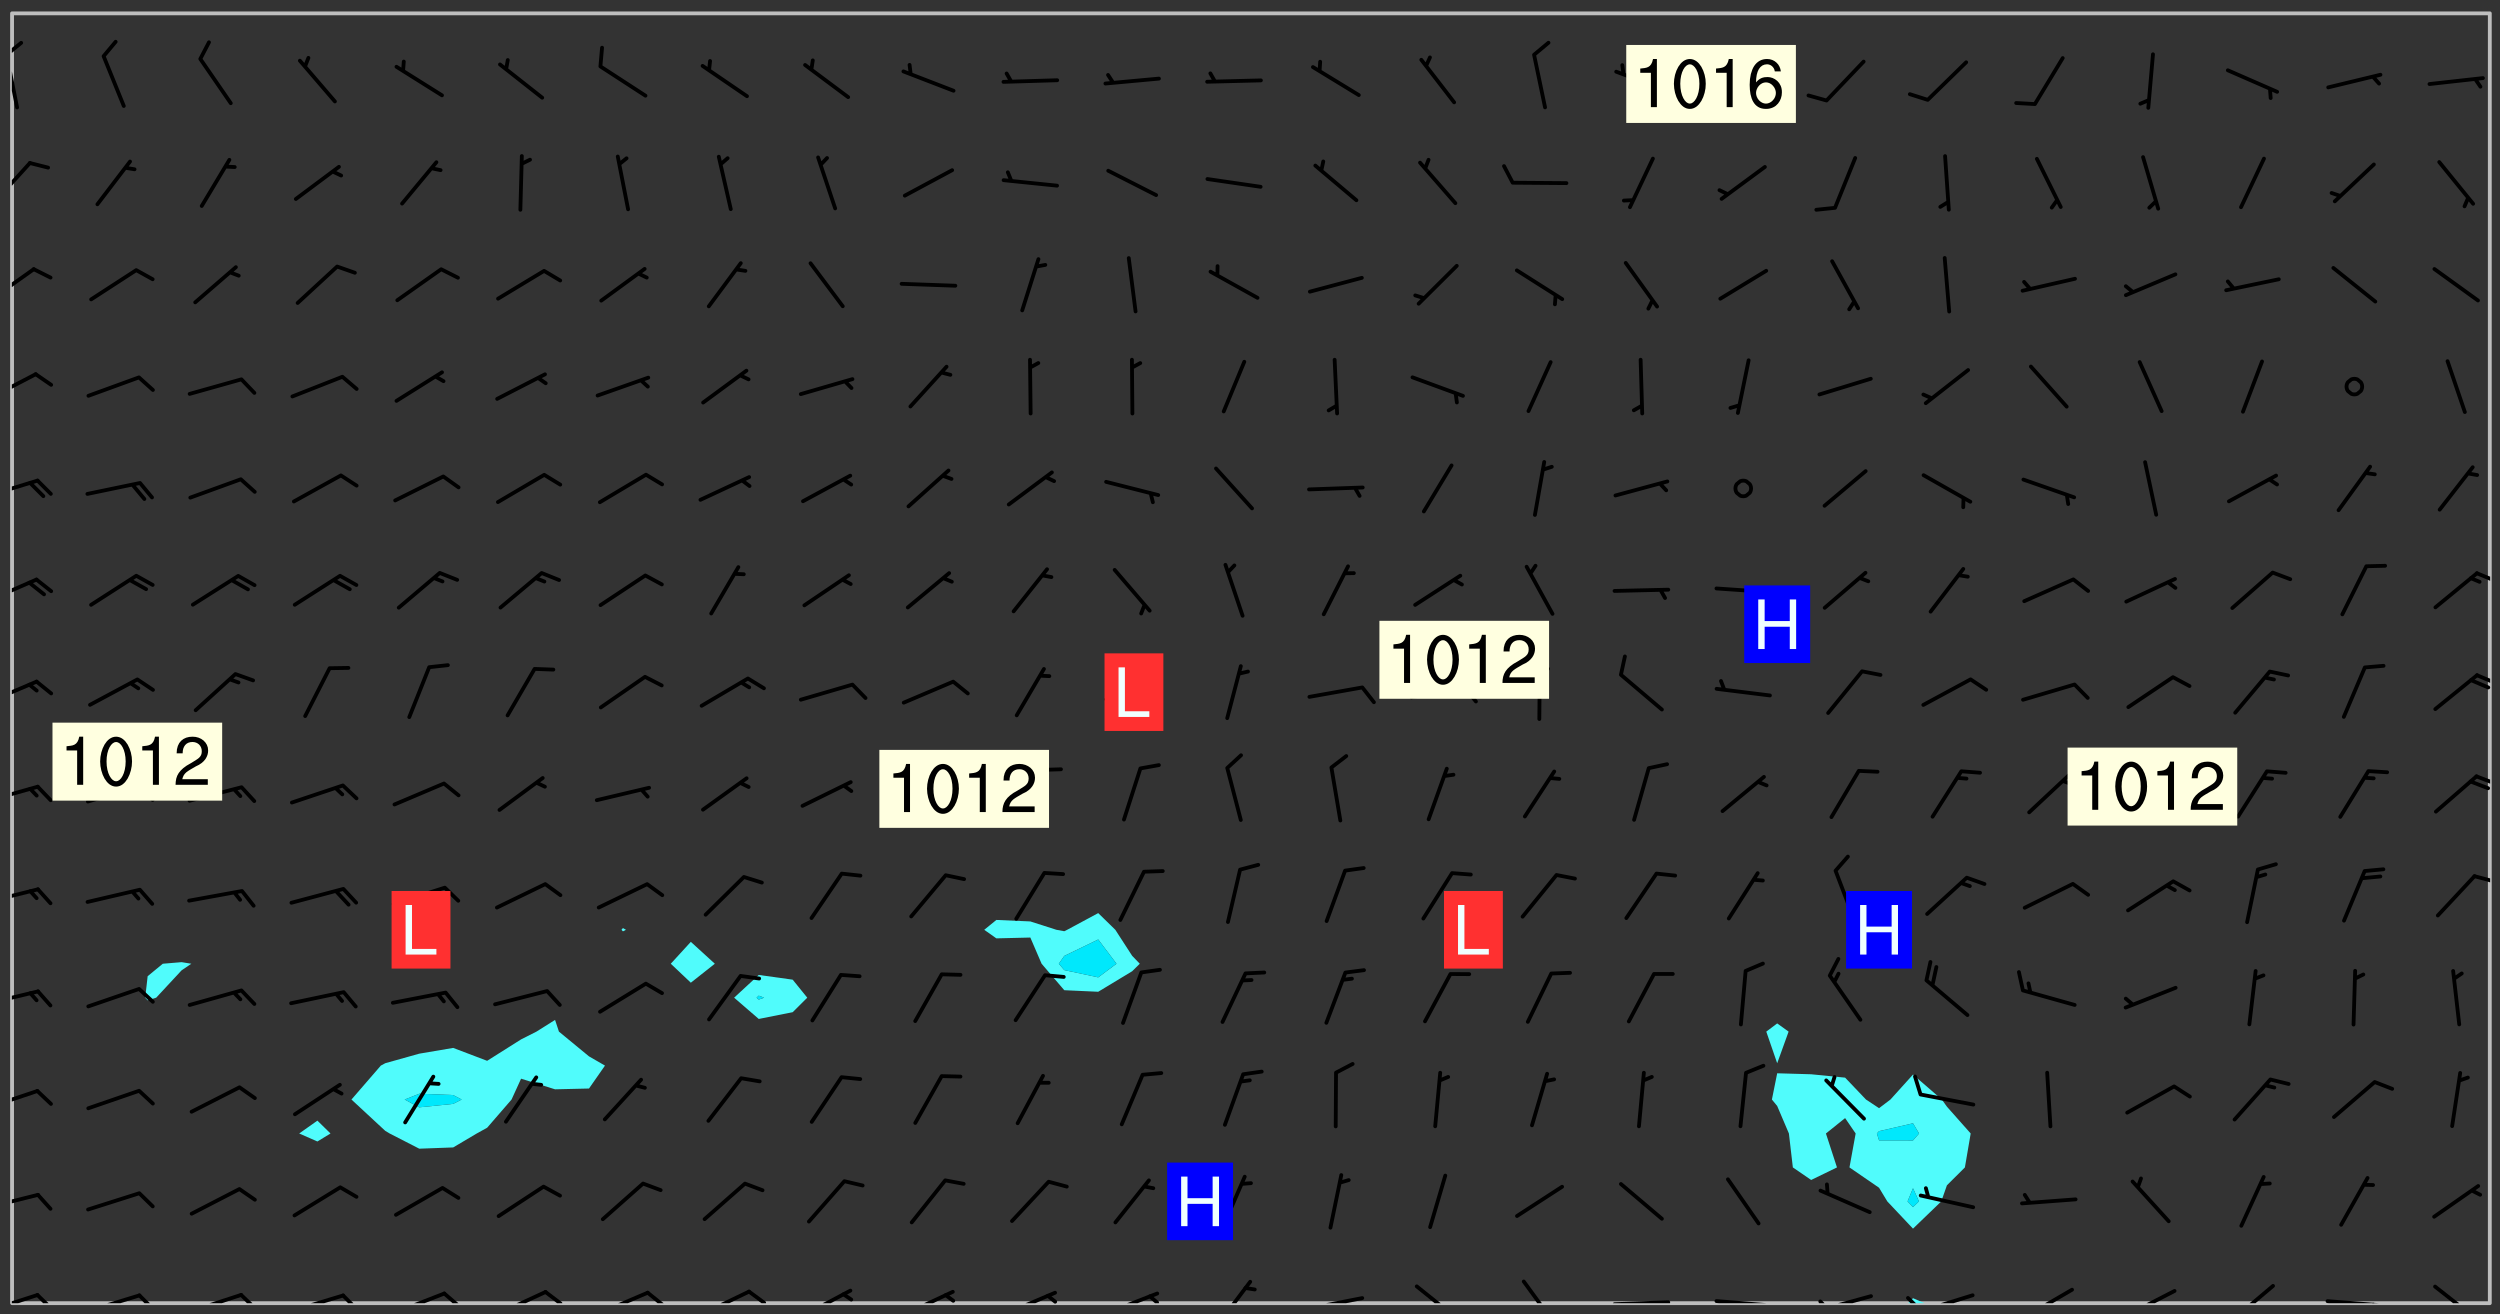 <svg xmlns="http://www.w3.org/2000/svg" role="img" xmlns:xlink="http://www.w3.org/1999/xlink" viewBox="142.45 309.95 326.84 171.84"><rect x="142.45" y="309.95" width="326.84" height="171.84" fill="#333333" stroke="none"/><defs><clipPath id="clip2"><path d="M 144 311.672 L 145 311.672 L 145 480.328 L 144 480.328 Z M 144 311.672"/></clipPath><clipPath id="clip3"><path d="M 144 311.672 L 468 311.672 L 468 480.328 L 144 480.328 Z M 144 311.672"/></clipPath><clipPath id="clip4"><path d="M 391 479 L 395 479 L 395 480.328 L 391 480.328 Z M 391 479"/></clipPath><clipPath id="clip5"><path d="M 467 311.672 L 468 311.672 L 468 480.328 L 467 480.328 Z M 467 311.672"/></clipPath><clipPath id="clip6"><path d="M 144 479 L 148 479 L 148 480.328 L 144 480.328 Z M 144 479"/></clipPath><clipPath id="clip7"><path d="M 147 479 L 150 479 L 150 480.328 L 147 480.328 Z M 147 479"/></clipPath><clipPath id="clip8"><path d="M 153 479 L 161 479 L 161 480.328 L 153 480.328 Z M 153 479"/></clipPath><clipPath id="clip9"><path d="M 160 479 L 163 479 L 163 480.328 L 160 480.328 Z M 160 479"/></clipPath><clipPath id="clip10"><path d="M 167 478 L 175 478 L 175 480.328 L 167 480.328 Z M 167 478"/></clipPath><clipPath id="clip11"><path d="M 173 478 L 176 478 L 176 480.328 L 173 480.328 Z M 173 478"/></clipPath><clipPath id="clip12"><path d="M 180 479 L 188 479 L 188 480.328 L 180 480.328 Z M 180 479"/></clipPath><clipPath id="clip13"><path d="M 187 479 L 190 479 L 190 480.328 L 187 480.328 Z M 187 479"/></clipPath><clipPath id="clip14"><path d="M 193 478 L 201 478 L 201 480.328 L 193 480.328 Z M 193 478"/></clipPath><clipPath id="clip15"><path d="M 200 478 L 203 478 L 203 480.328 L 200 480.328 Z M 200 478"/></clipPath><clipPath id="clip16"><path d="M 207 478 L 215 478 L 215 480.328 L 207 480.328 Z M 207 478"/></clipPath><clipPath id="clip17"><path d="M 213 478 L 216 478 L 216 480.328 L 213 480.328 Z M 213 478"/></clipPath><clipPath id="clip18"><path d="M 220 478 L 228 478 L 228 480.328 L 220 480.328 Z M 220 478"/></clipPath><clipPath id="clip19"><path d="M 226 478 L 230 478 L 230 480.328 L 226 480.328 Z M 226 478"/></clipPath><clipPath id="clip20"><path d="M 233 478 L 241 478 L 241 480.328 L 233 480.328 Z M 233 478"/></clipPath><clipPath id="clip21"><path d="M 240 478 L 243 478 L 243 480.328 L 240 480.328 Z M 240 478"/></clipPath><clipPath id="clip22"><path d="M 247 478 L 254 478 L 254 480.328 L 247 480.328 Z M 247 478"/></clipPath><clipPath id="clip23"><path d="M 252 478 L 254 478 L 254 480.328 L 252 480.328 Z M 252 478"/></clipPath><clipPath id="clip24"><path d="M 260 478 L 268 478 L 268 480.328 L 260 480.328 Z M 260 478"/></clipPath><clipPath id="clip25"><path d="M 265 479 L 268 479 L 268 480.328 L 265 480.328 Z M 265 479"/></clipPath><clipPath id="clip26"><path d="M 273 478 L 281 478 L 281 480.328 L 273 480.328 Z M 273 478"/></clipPath><clipPath id="clip27"><path d="M 279 479 L 281 479 L 281 480.328 L 279 480.328 Z M 279 479"/></clipPath><clipPath id="clip28"><path d="M 286 478 L 294 478 L 294 480.328 L 286 480.328 Z M 286 478"/></clipPath><clipPath id="clip29"><path d="M 292 479 L 294 479 L 294 480.328 L 292 480.328 Z M 292 479"/></clipPath><clipPath id="clip30"><path d="M 301 477 L 307 477 L 307 480.328 L 301 480.328 Z M 301 477"/></clipPath><clipPath id="clip31"><path d="M 313 479 L 321 479 L 321 480.328 L 313 480.328 Z M 313 479"/></clipPath><clipPath id="clip32"><path d="M 327 477 L 334 477 L 334 480.328 L 327 480.328 Z M 327 477"/></clipPath><clipPath id="clip33"><path d="M 341 477 L 347 477 L 347 480.328 L 341 480.328 Z M 341 477"/></clipPath><clipPath id="clip34"><path d="M 353 479 L 361 479 L 361 480.328 L 353 480.328 Z M 353 479"/></clipPath><clipPath id="clip35"><path d="M 366 479 L 375 479 L 375 480.328 L 366 480.328 Z M 366 479"/></clipPath><clipPath id="clip36"><path d="M 380 479 L 388 479 L 388 480.328 L 380 480.328 Z M 380 479"/></clipPath><clipPath id="clip37"><path d="M 380 479 L 382 479 L 382 480.328 L 380 480.328 Z M 380 479"/></clipPath><clipPath id="clip38"><path d="M 393 479 L 401 479 L 401 480.328 L 393 480.328 Z M 393 479"/></clipPath><clipPath id="clip39"><path d="M 391 479 L 394 479 L 394 480.328 L 391 480.328 Z M 391 479"/></clipPath><clipPath id="clip40"><path d="M 407 478 L 414 478 L 414 480.328 L 407 480.328 Z M 407 478"/></clipPath><clipPath id="clip41"><path d="M 406 480 L 409 480 L 409 480.328 L 406 480.328 Z M 406 480"/></clipPath><clipPath id="clip42"><path d="M 420 478 L 427 478 L 427 480.328 L 420 480.328 Z M 420 478"/></clipPath><clipPath id="clip43"><path d="M 420 480 L 422 480 L 422 480.328 L 420 480.328 Z M 420 480"/></clipPath><clipPath id="clip44"><path d="M 433 477 L 440 477 L 440 480.328 L 433 480.328 Z M 433 477"/></clipPath><clipPath id="clip45"><path d="M 446 479 L 454 479 L 454 480.328 L 446 480.328 Z M 446 479"/></clipPath><clipPath id="clip46"><path d="M 452 480 L 454 480 L 454 480.328 L 452 480.328 Z M 452 480"/></clipPath><clipPath id="clip47"><path d="M 460 477 L 467 477 L 467 480.328 L 460 480.328 Z M 460 477"/></clipPath><clipPath id="clip48"><path d="M 144 465 L 148 465 L 148 469 L 144 469 Z M 144 465"/></clipPath><clipPath id="clip49"><path d="M 144 452 L 148 452 L 148 456 L 144 456 Z M 144 452"/></clipPath><clipPath id="clip50"><path d="M 144 439 L 148 439 L 148 442 L 144 442 Z M 144 439"/></clipPath><clipPath id="clip51"><path d="M 144 425 L 148 425 L 148 429 L 144 429 Z M 144 425"/></clipPath><clipPath id="clip52"><path d="M 465 424 L 468 424 L 468 426 L 465 426 Z M 465 424"/></clipPath><clipPath id="clip53"><path d="M 144 412 L 148 412 L 148 415 L 144 415 Z M 144 412"/></clipPath><clipPath id="clip54"><path d="M 465 411 L 468 411 L 468 413 L 465 413 Z M 465 411"/></clipPath><clipPath id="clip55"><path d="M 144 398 L 148 398 L 148 403 L 144 403 Z M 144 398"/></clipPath><clipPath id="clip56"><path d="M 466 397 L 468 397 L 468 400 L 466 400 Z M 466 397"/></clipPath><clipPath id="clip57"><path d="M 465 398 L 468 398 L 468 401 L 465 401 Z M 465 398"/></clipPath><clipPath id="clip58"><path d="M 144 385 L 148 385 L 148 389 L 144 389 Z M 144 385"/></clipPath><clipPath id="clip59"><path d="M 466 384 L 468 384 L 468 387 L 466 387 Z M 466 384"/></clipPath><clipPath id="clip60"><path d="M 144 372 L 148 372 L 148 376 L 144 376 Z M 144 372"/></clipPath><clipPath id="clip61"><path d="M 144 358 L 148 358 L 148 363 L 144 363 Z M 144 358"/></clipPath><clipPath id="clip62"><path d="M 144 344 L 148 344 L 148 350 L 144 350 Z M 144 344"/></clipPath><clipPath id="clip63"><path d="M 144 331 L 147 331 L 147 337 L 144 337 Z M 144 331"/></clipPath><clipPath id="clip64"><path d="M 144 316 L 145 316 L 145 325 L 144 325 Z M 144 316"/></clipPath><clipPath id="clip65"><path d="M 144 315 L 146 315 L 146 318 L 144 318 Z M 144 315"/></clipPath><g id="surface1449" clip-path="url(#clip1)"><path fill="#fff" fill-opacity="0" fill-rule="evenodd" d="M 0 0 L 1000 0 L 1000 1000 L 0 1000 Z M 0 0"/><path fill="#d3d3d3" fill-opacity="0" fill-rule="evenodd" d="M162.152 355.867L161.918 356.16 161.977 356.395 162.094 356.566 162.27 356.801 162.562 357.148 162.676 357.207 162.793 357.035 162.852 356.801 163.027 356.625 163.492 356.449 164.191 356.449 164.426 356.742 164.715 357.559 164.773 357.734 164.949 357.965 165.301 358.199 166 358.898 166.172 359.074 166.406 359.422 166.641 359.832 166.93 360.414 167.34 360.879 167.57 361.113 167.805 361.289 167.922 361.52 168.098 361.812 168.27 362.977 168.27 363.211 168.328 363.5 168.387 363.617 168.504 363.734 168.852 364.145 168.969 364.316 169.145 364.492 169.32 364.727 169.438 364.898 169.609 365.25 169.668 365.484 169.902 365.891 170.137 365.832 169.961 366.008 169.902 366.938 169.32 366.938 169.086 366.824 168.738 366.938 168.621 367.055 168.562 367.348 168.504 367.523 168.387 367.695 167.922 367.988 167.863 368.223 167.805 368.336 167.805 368.98 167.863 369.152 167.863 369.562 167.922 369.621 167.922 370.027 167.98 370.434 168.098 370.609 168.156 370.668 168.387 371.309 168.328 371.602 168.328 372.301 168.27 372.883 168.27 373.117 168.211 373.348 168.156 373.699 168.156 375.621 168.211 375.738 168.637 375.738 168.27 375.855 168.246 376.207 169.137 377.375 170.879 377.914 172.219 378.273 172.219 378.812 172.309 379.621 172.844 380.336 174.363 380.605 175.254 380.52 175.344 381.684 175.879 381.863 177.039 381.684 179.094 380.699 180.254 380.336 182.133 380.16 183.828 379.98 183.648 380.699 182.133 380.785 180.883 380.875 180.078 381.145 179.004 381.953 179.273 382.672 179.809 383.57 179.629 384.195 179.363 385.004 179.629 386.082 180.254 386.98 181.059 387.16 182.309 386.98 182.043 387.703 182.141 388.207 182.195 388.5 182.195 388.672 182.254 388.965 182.254 389.371 182.43 389.488 182.781 389.605 183.188 389.605 183.48 389.43 183.594 389.312 183.652 389.195 183.77 388.965 183.828 388.789 184.18 388.324 184.41 388.148 184.586 388.09 184.762 388.148 184.82 388.324 184.938 389.312 184.992 389.781 185.051 389.953 185.168 390.188 185.344 390.246 186.16 390.305 186.449 390.305 186.566 390.539 186.625 390.945 186.684 391.297 186.684 392.402 186.801 392.695 186.918 393.043 187.207 393.742 187.383 394.094 187.965 394.848 188.316 395.023 188.488 395.082 188.957 395.316 189.598 395.781 189.945 396.016 190.238 396.191 190.531 396.246 190.762 396.309 191.578 396.656 191.871 396.832 191.984 397.004 192.336 397.355 192.453 397.531 192.977 398.172 192.977 398.461 193.035 398.812 193.035 399.16 193.094 399.512 193.152 399.801 193.27 399.859 193.441 399.918 193.617 399.918 194.199 400.152 194.375 400.27 194.551 400.559 194.727 400.793 194.84 401.027 195.133 401.258 195.25 401.375 195.25 401.785 195.309 401.84 195.598 402.074 195.832 402.191 195.891 402.309 196.008 402.48 196.066 402.598 196.297 402.832 196.355 403.008 196.59 403.066 196.707 403.125 196.59 403.238 196.531 403.355 196.531 403.473 196.414 403.766 196.297 404.055 196.297 404.637 196.473 404.754 196.59 404.812 196.648 404.93 196.766 405.047 196.879 405.105 197.055 405.453 197.113 405.805 197.172 406.211 197.172 406.387 197.113 406.562 196.996 407.262 196.996 407.434 197.113 407.609 197.406 407.902 197.812 407.902 197.988 408.02 198.105 408.191 198.223 408.484 198.223 408.719 197.695 408.719 197.465 408.484 197.23 408.484 197.055 408.543 196.996 409.242 197.055 409.59 197.172 409.766 197.348 410.176 197.465 410.406 197.754 410.875 197.93 410.93 198.453 410.93 198.688 410.988 199.445 411.629 199.504 411.922 199.504 412.156 199.562 412.215 199.793 412.562 199.793 412.914 199.676 413.086 199.676 413.379 199.969 413.668 200.262 413.844 200.434 413.902 200.727 414.078 201.02 414.195 201.602 414.602 201.891 414.836 202.184 415.012 202.402 415.172 202.418 415.184 202.648 415.359 203.289 415.883 203.465 416.117 203.582 416.293 203.758 416.469 203.871 416.641 203.871 417.281 203.988 417.457 204.457 417.574 205.039 417.691 205.273 417.75 205.504 417.863 205.797 417.98 205.91 418.039 206.496 418.391 206.785 418.562 206.961 418.625 207.137 418.68 207.312 418.738 208.012 419.09 208.301 419.266 208.535 419.32 208.824 419.496 209.059 419.613 209.699 420.02 209.992 420.137 210.164 420.195 210.398 420.254 210.809 420.312 211.039 420.371 211.273 420.488 211.332 420.66 210.922 420.836 211.391 420.895 211.449 421.188 211.562 421.422 211.738 421.477 211.973 421.535 212.148 421.594 212.555 421.711 213.195 421.945 213.312 422.117 213.371 422.352 213.371 422.527 213.312 422.645 213.254 423.051 213.488 423.285 213.605 423.344 213.953 423.461 214.594 423.691 214.77 423.809 215.059 423.926 215.234 424.102 215.469 424.566 216.051 425.672 216.227 425.848 216.574 426.023 216.75 426.141 217.102 426.258 218.148 426.781 218.383 426.84 218.848 426.953 219.141 427.012 219.605 427.188 220.363 427.77 220.598 428.004 220.945 428.469 221.121 428.645 221.41 428.879 222.227 429.578 222.52 429.754 222.809 430.043 223.102 430.219 223.395 430.508 224.09 431.148 224.266 431.324 224.559 431.559 224.848 431.793 225.316 432.082 225.957 432.664 226.305 432.898 226.539 433.191 226.887 433.539 227.238 434.004 228.172 434.996 228.52 435.402 228.637 435.578 228.871 435.637 228.984 435.754 229.629 435.93 229.859 436.043 230.094 436.102 230.387 436.277 230.617 436.395 231.551 437.094 231.957 437.5 232.191 437.676 232.598 437.852 232.832 437.969 233.648 438.316 233.996 438.551 234.23 438.668 234.523 438.957 234.754 439.074 235.512 439.426 235.863 439.598 236.094 439.656 236.387 439.773 236.621 439.832 237.492 440.008 238.309 440.008 238.777 440.238 238.949 440.297 239.824 440.996 240.289 441.113 240.582 441.172 240.758 441.23 240.988 441.289 241.457 441.348 241.805 441.406 242.156 441.465 242.562 441.523 242.855 441.523 243.027 441.582 243.027 441.812 243.203 441.988 243.496 441.988 243.844 442.047 244.195 442.105 244.895 442.223 245.535 442.223 246 441.988 246.293 441.812 246.465 441.695 246.875 441.523 247.164 441.348 248.098 440.883 248.566 440.59 249.09 440.297 249.555 440.125 250.02 439.949 251.07 439.484 251.359 439.367 251.77 439.25 252.059 439.133 252.586 438.957 254.102 438.258 254.684 437.91 254.973 437.852 255.266 437.793 255.613 437.676 256.488 437.445 256.84 437.328 256.953 437.328 257.188 437.27 258.062 437.035 258.297 436.977 259.109 436.977 259.461 436.918 260.277 436.801 260.449 436.742 260.801 436.688 261.094 436.629 261.324 436.57 262.141 436.395 262.316 436.336 262.664 436.336 262.898 436.277 263.363 436.16 264.121 435.988 264.355 435.93 264.703 435.93 265.113 435.812 265.402 435.754 266.688 435.695 266.977 435.695 267.387 435.637 267.617 435.578 267.793 435.578 268.668 435.461 269.074 435.461 269.484 435.344 269.832 435.344 270.184 435.23 271.055 435.172 272.805 435.172 273.852 435.461 274.262 435.578 274.551 435.695 274.902 435.812 275.191 435.93 276.242 436.102 276.531 436.16 276.824 436.16 277.117 436.219 277.289 436.277 277.699 436.336 277.871 436.395 277.988 436.453 278.105 436.453 278.223 436.512 278.574 436.57 278.688 436.57 279.098 436.637 281.02 437.031 282.945 437.426 284.465 437.875 286.16 438.594 288.305 439.398 289.91 438.68 291.34 437.875 292.5 436.797 293.75 436.348 296.785 435.629 298.66 435.27 300.805 433.922 303.039 432.668 305.539 431.41 307.234 430.961 309.02 430.781 310.18 430.512 310.805 431.051 312.145 430.781 312.859 429.793 313.844 428.449 314.289 428.27 315.094 427.91 316.969 427.371 318.754 426.922 320.004 426.652 321.164 426.562 322.863 426.473 324.824 426.203 326.074 426.113 326.613 426.113 327.238 426.023 328.129 426.023 330.273 425.844 332.684 425.664 335.273 425.574 336.969 425.754 338.578 425.844 340.008 426.203 341.168 426.922 343.043 427.91 344.203 429.438 344.469 430.152 345.098 430.242 345.453 431.141 345.988 431.68 346.523 433.207 347.598 433.566 348.133 433.566 347.328 434.102 347.418 435.809 348.133 438.504 349.023 439.309 349.918 440.297 350.633 441.555 352.418 442.094 353.938 441.914 354.293 443.258 355.902 442.453 356.883 441.914 357.152 442.184 357.469 441.969 357.688 441.824 358.488 442.273 358.938 441.914 359.293 441.914 359.828 441.645 360.367 440.926 360.902 440.656 361.527 439.668 362.688 440.117 363.527 440.488 364.922 441.105 366.617 440.926 368.223 440.926 370.008 441.016 370.188 439.309 370.723 437.965 371.527 438.234 372.02 439.082 372.422 439.488 372.332 440.027 372.332 440.387 373.047 440.836 373.758 440.566 375.188 440.566 375.547 441.555 375.992 442.812 376.707 444.156 377.957 444.785 379.652 445.414 380.367 445.234 380.547 444.695 381.527 444.605 381.977 444.965 382.062 446.223 381.797 446.852 381.262 447.031 381.262 447.57 381.977 448.555 382.242 449.094 383.227 450.082 384.027 451.16 383.762 451.52 383.672 452.418 383.047 454.75 382.691 456.816 382.602 458.609 382.422 459.328 382.332 459.867 382.332 461.305 381.352 463.188 380.992 464.895 380.457 465.793 379.652 466.961 379.387 467.5 381.441 468.754 381.527 469.113 381.172 469.652 381.082 469.473 381.082 470.281 381.172 471.719 380.727 472.434 379.652 472.527 379.387 473.242 379.922 474.141 380.727 474.859 381.887 475.668 383.227 475.938 383.672 476.297 383.316 476.746 381.527 476.656 380.277 476.207 379.562 475.488 378.938 475.398 378.762 478.988 378.574 480.297 467.934 480.297 467.934 311.703 412.664 311.703 412.664 360.785 413.426 360.91 416.715 361.453 418.738 364.289 418.738 367.043 421.09 367.375 423.438 367.707 427.488 367.707 426.109 371.867 424.086 372.574 422.062 373.277 421.52 373.621 418.926 375.238 418.738 375.355 416.715 373.277 415.984 370.535 413.312 368.457 411.938 364.957 411.871 364.875 409.914 362.203 412.664 360.785 412.664 311.703 294.422 311.703 294.422 403.117 294.539 403.148 294.672 403.16 294.746 403.234 294.852 403.281 294.941 403.34 295.027 403.398 295.117 403.457 295.414 403.754 295.473 403.844 295.504 403.961 295.531 404.078 295.547 404.215 295.516 404.332 295.457 404.422 295.398 404.508 295.355 404.613 295.309 404.715 295.281 404.836 295.281 404.98 295.457 405.25 295.605 405.398 295.68 405.484 295.754 405.559 295.797 405.664 295.859 405.754 295.918 405.84 295.961 405.945 296.02 406.035 296.066 406.137 296.109 406.242 296.168 406.328 296.285 406.508 296.359 406.582 296.422 406.668 296.48 406.758 296.523 406.863 296.582 406.953 296.641 407.039 296.703 407.129 296.762 407.219 296.805 407.32 296.922 407.5 296.996 407.574 297.055 407.66 297.129 407.734 297.219 407.793 297.324 407.84 297.473 407.84 297.605 407.824 297.738 407.84 297.84 407.793 297.914 407.719 297.961 407.617 297.945 407.484 297.945 407.336 297.898 407.23 297.871 407.113 297.824 407.012 297.797 406.891 297.754 406.789 297.691 406.699 297.648 406.598 297.605 406.492 297.574 406.375 297.559 406.242 297.547 406.105 297.633 406.047 297.691 405.961 297.812 405.93 297.855 406.035 297.871 406.168 297.871 406.285 297.93 406.387 297.988 406.477 298.078 406.535 298.227 406.684 298.285 406.773 298.328 406.879 298.316 406.98 298.402 407.039 298.508 407.086 298.594 407.145 298.684 407.203 298.758 407.277 298.641 407.305 298.535 407.352 298.449 407.41 298.375 407.484 298.316 407.574 298.254 407.66 298.227 407.781 298.18 407.883 298.137 407.988 298.105 408.105 298.094 408.238 298.078 408.371 298.078 408.52 298.105 408.637 298.152 408.742 298.195 408.844 298.254 408.934 298.328 409.008 298.418 409.066 298.492 409.141 298.582 409.199 298.641 409.289 298.684 409.395 298.73 409.496 298.848 409.527 298.98 409.543 299.129 409.543 299.246 409.512 299.352 409.555 299.395 409.66 299.441 409.762 299.469 409.883 299.5 410 299.527 410.117 299.559 410.238 299.586 410.355 299.691 410.398 299.793 410.445 299.926 410.43 300.074 410.578 300.137 410.664 300.211 410.738 300.281 410.812 300.371 410.875 300.477 410.918 300.578 410.961 300.695 410.992 300.832 411.008 300.949 410.977 301.023 410.902 301.051 410.785 301.039 410.652 301.008 410.531 300.98 410.414 301.023 410.309 301.141 410.309 301.23 410.371 301.348 410.398 301.496 410.398 301.629 410.414 301.777 410.414 301.91 410.43 302.043 410.414 302.191 410.414 302.324 410.398 302.457 410.387 302.594 410.398 302.711 410.371 302.844 410.355 303.035 410.297 302.977 410.473 302.961 410.605 302.934 410.727 302.918 410.859 302.859 410.945 302.727 410.961 302.621 411.008 302.516 411.051 302.398 411.082 302.281 411.109 302.016 411.141 301.867 411.141 301.734 411.156 301.66 411.23 301.719 411.316 301.867 411.465 301.984 411.645 302.059 411.715 302.148 411.777 302.238 411.836 302.324 411.895 302.414 411.953 302.516 411.996 302.621 412.059 302.727 412.102 302.812 412.16 302.918 412.207 303.02 412.25 303.199 412.367 303.258 412.457 303.215 412.559 303.168 412.664 303.184 412.797 303.406 413.02 303.465 413.109 303.508 413.211 303.539 413.332 303.582 413.434 303.598 413.566 303.629 413.684 303.641 413.82 303.672 413.938 303.82 414.086 303.922 414.129 304.027 414.172 304.145 414.203 304.277 414.219 304.414 414.234 304.531 414.234 304.648 414.203 304.738 414.145 304.781 414.039 304.828 413.938 304.871 413.832 304.902 413.715 304.914 413.582 304.914 413.434 304.902 413.301 304.887 413.168 304.855 413.051 304.812 412.945 304.766 412.84 304.723 412.738 304.68 412.633 304.664 412.5 304.68 412.367 304.707 412.25 304.738 412.133 304.766 412.012 304.812 411.91 304.902 411.852 304.988 411.789 305.062 411.715 305.152 411.656 305.375 411.434 305.434 411.348 305.508 411.273 305.625 411.094 305.684 411.008 305.684 410.859 305.609 410.785 305.508 410.738 305.402 410.695 305.301 410.652 305.242 410.562 305.195 410.457 305.168 410.34 305.258 410.281 305.375 410.25 305.477 410.207 305.656 410.09 305.805 409.941 305.816 409.809 305.805 409.703 305.715 409.645 305.582 409.66 305.434 409.66 305.301 409.676 305.168 409.66 305.047 409.629 304.961 409.57 304.887 409.496 304.828 409.406 304.766 409.32 304.648 409.141 304.59 409.055 304.621 408.934 304.707 408.875 304.828 408.844 304.887 408.758 304.887 408.637 304.855 408.52 304.797 408.43 304.738 408.344 304.691 408.238 304.664 408.121 304.648 407.988 304.707 407.898 304.781 407.824 304.871 407.766 304.988 407.586 305.062 407.512 305.121 407.426 305.27 407.277 305.391 407.246 305.523 407.23 305.656 407.246 305.73 407.32 305.773 407.426 305.789 407.559 305.758 407.676 305.641 407.707 305.508 407.719 305.359 407.867 305.316 407.973 305.27 408.074 305.242 408.195 305.211 408.312 305.211 408.461 305.242 408.578 305.285 408.684 305.344 408.773 305.418 408.844 305.492 408.918 305.609 408.949 305.73 408.977 305.848 408.949 305.98 408.934 306.098 408.934 306.188 408.992 306.262 409.066 306.309 409.172 306.367 409.258 306.469 409.305 306.602 409.32 306.707 409.363 306.793 409.422 306.781 409.527 306.707 409.602 306.527 409.719 306.469 409.809 306.379 409.867 306.309 409.941 306.234 410.016 306.172 410.105 306.145 410.223 306.129 410.355 306.145 410.488 306.129 410.621 306.129 410.77 306.145 410.902 306.172 411.02 306.203 411.141 306.277 411.215 306.367 411.273 306.453 411.332 306.543 411.391 306.66 411.422 306.66 411.508 306.559 411.555 306.469 411.613 306.203 411.645 306.086 411.672 305.938 411.672 305.832 411.715 305.73 411.762 305.672 411.852 305.609 412.086 305.598 412.219 305.566 412.34 305.551 412.473 305.551 412.766 305.539 412.898 305.551 413.035 305.566 413.168 305.699 413.184 305.832 413.195 305.953 413.227 306.039 413.285 306.113 413.359 306.16 413.465 306.203 413.566 306.219 413.699 306.219 414.145 306.203 414.277 306.203 414.723 306.234 414.988 306.262 415.105 306.277 415.238 306.309 415.355 306.395 415.566 306.426 415.832 306.426 415.98 306.395 416.098 306.367 416.215 306.336 416.336 306.309 416.453 306.277 416.57 306.246 416.691 306.234 416.824 306.219 416.957 306.309 417.016 306.426 416.984 306.527 417 306.574 417.105 306.543 417.371 306.543 417.812 306.5 417.918 306.453 418.023 306.41 418.125 306.367 418.23 306.309 418.316 306.277 418.438 306.234 418.555 306.203 418.672 306.188 418.805 306.203 418.938 306.262 419.027 306.367 419.074 306.453 419.133 306.512 419.219 306.5 419.355 306.469 419.473 306.426 419.574 306.426 420.02 306.41 420.152 306.41 420.301 306.379 420.418 306.336 420.523 306.309 420.641 306.262 420.746 306.219 420.848 306.188 420.969 306.16 421.086 306.129 421.219 306.098 421.336 306.07 421.453 306.027 421.559 305.996 421.676 305.965 421.797 305.953 421.93 305.938 422.062 305.938 422.359 305.965 422.477 305.965 422.625 306.012 423.023 306.039 423.141 306.098 423.23 306.219 423.262 306.367 423.262 306.5 423.246 306.559 423.336 306.559 423.453 306.5 423.543 306.41 423.602 306.309 423.645 306.203 423.691 306.113 423.75 306.027 423.809 305.891 423.824 305.773 423.793 305.641 423.777 305.539 423.824 305.477 423.91 305.465 424.047 305.449 424.18 305.418 424.297 305.391 424.414 305.375 424.547 305.344 424.668 305.344 424.965 305.359 425.098 305.391 425.215 305.391 425.363 305.402 425.496 305.402 425.645 305.375 425.762 305.328 425.863 305.301 425.984 305.27 426.102 305.211 426.191 305.137 426.266 305.035 426.309 304.93 426.355 304.812 426.383 304.691 426.414 304.59 426.367 304.648 426.281 304.754 426.234 304.781 426.117 304.812 426 304.84 425.879 304.871 425.762 304.871 425.613 304.887 425.48 304.855 425.363 304.812 425.258 304.707 425.273 304.633 425.348 304.531 425.391 304.441 425.453 304.367 425.527 304.324 425.629 304.309 425.762 304.277 425.879 304.25 426 304.219 426.117 304.191 426.234 304.16 426.355 304.133 426.473 304.102 426.59 304.059 426.695 303.969 426.754 303.879 426.754 303.762 426.723 303.73 426.637 303.746 426.5 303.715 426.383 303.715 426.234 303.703 426.102 303.703 425.953 303.641 425.719 303.613 425.598 303.57 425.496 303.523 425.391 303.465 425.305 303.406 425.215 303.363 425.109 303.301 425.023 303.152 424.875 303.082 424.801 302.977 424.754 302.871 424.711 302.77 424.668 302.473 424.371 302.383 424.297 302.297 424.238 302.191 424.195 302.102 424.133 302.016 424.074 301.91 424.031 301.82 423.973 301.734 423.91 301.66 423.84 301.555 423.793 301.469 423.734 301.363 423.691 301.273 423.629 301.172 423.586 301.066 423.543 300.98 423.484 300.875 423.438 300.77 423.395 300.668 423.348 300.578 423.289 300.477 423.246 300.371 423.203 300.281 423.141 300.164 423.113 300.031 423.098 299.898 423.113 299.75 423.113 299.617 423.129 299.5 423.098 299.41 423.039 299.336 422.965 299.246 422.906 299.145 422.859 298.996 422.859 298.875 422.832 298.773 422.789 298.699 422.715 298.582 422.535 298.492 422.477 298.391 422.434 298.301 422.371 298.195 422.328 298.105 422.27 298.02 422.211 297.914 422.164 297.855 422.078 297.797 421.988 297.754 421.883 297.707 421.781 297.633 421.707 297.547 421.648 297.473 421.574 297.383 421.516 297.16 421.293 297.117 421.188 297.086 420.922 297.191 420.879 297.336 420.879 297.441 420.922 297.516 420.996 297.605 421.055 297.691 421.113 297.797 421.16 297.887 421.219 298.035 421.367 298.105 421.441 298.254 421.59 298.316 421.676 298.391 421.75 298.477 421.809 298.551 421.883 298.641 421.945 298.73 422.004 298.816 422.062 299.086 422.238 299.188 422.285 299.293 422.328 299.395 422.371 299.441 422.297 299.5 422.211 299.574 422.137 299.645 422.062 299.75 422.105 299.824 422.18 299.883 422.27 299.926 422.371 299.973 422.477 300.016 422.582 300.137 422.609 300.254 422.582 300.328 422.492 300.371 422.387 300.43 422.297 300.504 422.223 300.609 422.18 300.727 422.152 300.859 422.164 300.949 422.223 301.098 422.371 301.156 422.461 301.199 422.566 301.246 422.668 301.289 422.773 301.332 422.875 301.438 422.922 301.543 422.965 301.676 422.98 301.762 422.922 301.82 422.832 301.895 422.758 302 422.715 302.117 422.742 302.223 422.789 302.324 422.832 302.43 422.875 302.531 422.922 302.711 423.039 302.711 423.156 302.695 423.289 302.711 423.422 302.727 423.559 302.785 423.645 302.887 423.691 303.008 423.719 303.125 423.75 303.273 423.75 303.391 423.719 303.449 423.629 303.629 423.512 303.688 423.422 303.762 423.348 303.82 423.262 303.938 423.082 304.117 422.965 304.234 422.996 304.324 423.055 304.367 423.129 304.352 423.262 304.352 423.379 304.441 423.438 304.59 423.438 304.723 423.422 304.855 423.41 305.121 423.379 305.227 423.336 305.344 423.305 305.465 423.277 305.539 423.203 305.609 423.129 305.672 423.039 305.656 422.934 305.609 422.832 305.508 422.789 305.402 422.773 305.285 422.801 305.02 422.832 304.871 422.832 304.797 422.758 304.707 422.699 304.59 422.668 304.473 422.641 304.34 422.625 304.191 422.625 304.059 422.641 303.762 422.641 303.656 422.594 303.508 422.445 303.465 422.344 303.406 422.254 303.629 422.031 303.715 421.973 303.82 421.93 303.938 421.898 304.07 421.883 304.203 421.898 304.34 421.914 304.441 421.957 304.574 421.945 304.664 421.883 304.766 421.84 304.828 421.75 304.781 421.648 304.691 421.59 304.574 421.559 304.473 421.516 304.414 421.426 304.352 421.336 304.352 421.219 304.367 421.086 304.473 421.039 304.547 420.969 304.547 420.848 304.457 420.789 304.426 420.672 304.516 420.613 304.59 420.539 304.633 420.434 304.691 420.344 304.738 420.242 304.754 420.109 304.754 419.961 304.707 419.855 304.664 419.754 304.574 419.695 304.441 419.68 304.34 419.637 304.203 419.621 304.086 419.59 303.641 419.59 303.508 419.574 303.375 419.562 303.242 419.547 303.125 419.516 302.977 419.516 302.844 419.5 302.711 419.488 302.445 419.457 302.324 419.414 302.238 419.355 302.164 419.281 302.164 419.133 302.176 419 302.281 418.953 302.383 418.91 302.516 418.895 302.668 418.895 302.801 418.879 303.094 418.879 303.215 418.91 303.316 418.953 303.406 419.012 303.641 419.074 303.762 419.027 303.852 418.969 303.953 418.926 304.086 418.91 304.191 418.953 304.293 419 304.426 419.012 304.547 418.984 304.691 418.984 304.812 418.953 304.93 418.926 305.035 418.879 305.109 418.805 305.195 418.746 305.344 418.598 305.402 418.512 305.449 418.406 305.477 418.289 305.492 418.184 305.391 418.141 305.301 418.082 305.184 418.051 305.078 418.008 304.988 417.945 304.914 417.859 304.84 417.785 304.738 417.742 304.633 417.695 304.531 417.652 304.473 417.562 304.426 417.461 304.34 417.25 304.277 417.164 304.219 417.074 304.145 417 304.059 416.941 303.789 416.941 303.672 416.973 303.582 417.031 303.48 417.074 303.348 417.09 303.242 417.074 303.215 416.957 303.152 416.867 303.035 416.836 302.934 416.793 302.785 416.645 302.754 416.527 302.738 416.422 302.812 416.348 302.992 416.23 303.109 416.203 303.227 416.172 303.363 416.188 303.465 416.23 303.57 416.273 303.672 416.32 303.777 416.363 303.895 416.395 304.027 416.41 304.145 416.438 304.277 416.453 304.383 416.438 304.473 416.379 304.398 416.305 304.293 416.262 304.219 416.188 304.145 416.098 303.996 415.949 303.91 415.891 303.82 415.832 303.746 415.758 303.656 415.699 303.555 415.652 303.434 415.625 303.332 415.578 303.227 415.535 303.109 415.504 303.008 415.461 302.887 415.43 302.738 415.43 302.621 415.461 302.516 415.504 302.43 415.566 302.25 415.684 302.164 415.742 302.074 415.801 301.969 415.848 301.883 415.906 301.777 415.949 301.676 415.992 301.57 416.039 301.496 416.113 301.438 416.203 301.379 416.289 301.332 416.395 301.273 416.48 301.199 416.555 301.066 416.543 300.949 416.512 300.832 416.512 300.758 416.586 300.668 416.645 300.594 416.719 300.504 416.777 300.418 416.836 300.312 416.883 300.211 416.926 300.074 416.941 299.973 416.898 299.824 416.75 299.719 416.703 299.633 416.703 299.527 416.75 299.426 416.793 299.305 416.824 299.188 416.793 299.113 416.719 299.113 416.602 299.145 416.48 299.219 416.41 299.277 416.32 299.352 416.246 299.469 416.215 299.574 416.172 299.867 416.172 300 416.156 300.137 416.141 300.238 416.098 300.328 416.039 300.43 415.992 300.52 415.934 300.652 415.922 300.742 415.98 300.875 415.992 300.965 415.934 301.051 415.875 301.156 415.832 301.246 415.773 301.332 415.711 301.422 415.652 301.57 415.504 301.629 415.418 301.688 415.328 301.793 415.285 301.926 415.27 302.043 415.297 302.164 415.328 302.223 415.27 302.281 415.18 302.312 414.914 302.34 414.797 302.445 414.809 302.578 414.824 302.68 414.781 302.77 414.723 302.828 414.633 302.902 414.559 302.961 414.469 303.008 414.367 303.02 414.234 303.008 414.102 302.961 413.996 302.812 413.848 302.754 413.758 302.695 413.672 302.652 413.566 302.652 413.121 302.668 412.988 302.668 412.84 302.68 412.707 302.621 412.648 302.531 412.707 302.43 412.664 302.25 412.547 302.164 412.488 302.102 412.398 302.043 412.309 301.969 412.234 301.883 412.176 301.762 412.207 301.66 412.219 301.555 412.266 301.469 412.324 301.363 412.367 301.215 412.516 301.125 412.574 301.039 412.633 300.949 412.695 300.844 412.738 300.711 412.754 300.711 412.633 300.816 412.59 300.934 412.559 301.008 412.488 301.051 412.383 301.051 412.234 301.023 412.117 300.875 411.969 300.742 411.953 300.594 411.953 300.477 411.984 300.371 412.027 300.27 412.07 300.18 412.133 300.062 412.16 299.988 412.086 300 411.953 299.957 411.852 299.914 411.746 299.824 411.688 299.707 411.715 299.586 411.746 299.469 411.777 299.367 411.82 299.246 411.852 299.145 411.895 299.039 411.938 298.949 411.996 298.848 412.012 298.848 411.895 298.863 411.762 298.805 411.672 298.73 411.715 298.582 411.863 298.523 411.953 298.449 412.027 298.402 412.133 298.359 412.234 298.285 412.309 298.227 412.398 298.152 412.473 298.094 412.559 298.02 412.633 297.93 412.695 297.855 412.766 297.781 412.84 297.68 412.855 297.547 412.871 297.441 412.828 297.441 412.707 297.59 412.559 297.633 412.457 297.691 412.367 297.738 412.266 297.781 412.16 297.84 412.07 297.871 411.953 297.914 411.852 297.945 411.73 297.973 411.613 298.02 411.508 298.062 411.406 298.105 411.301 298.18 411.23 298.27 411.168 298.359 411.109 298.461 411.066 298.758 411.066 299.023 411.035 299.129 410.992 299.055 410.918 298.938 410.887 298.832 410.844 298.742 410.785 298.641 410.738 298.551 410.68 298.449 410.637 298.344 410.594 298.254 410.531 298.168 410.473 298.062 410.43 297.961 410.387 297.84 410.355 297.723 410.324 297.621 410.281 297.5 410.25 297.398 410.207 297.309 410.148 297.266 410.043 297.25 409.91 297.352 409.867 297.484 409.852 297.621 409.867 297.754 409.852 297.855 409.809 297.914 409.719 297.93 409.613 297.84 409.555 297.766 409.48 297.664 409.438 297.574 409.379 297.426 409.23 297.383 409.125 297.367 408.992 297.367 408.699 297.309 408.609 297.219 408.551 297.145 408.477 297.102 408.371 297.07 408.254 297.012 408.164 296.938 408.09 296.82 408.062 296.746 407.988 296.656 407.93 296.566 407.867 296.48 407.809 296.406 407.734 296.348 407.648 296.301 407.543 296.215 407.484 296.066 407.336 295.871 407.277 295.738 407.293 295.637 407.336 295.562 407.41 295.516 407.512 295.473 407.617 295.414 407.707 295.355 407.793 295.059 408.09 294.969 408.148 294.883 408.148 294.82 408.062 294.777 407.957 294.809 407.84 294.867 407.75 294.895 407.633 294.883 407.5 294.793 407.438 294.688 407.484 294.57 407.512 294.453 407.543 294.184 407.719 294.082 407.766 293.965 407.793 293.859 407.84 293.77 407.898 293.668 407.941 293.609 407.855 293.562 407.75 293.578 407.617 293.625 407.512 293.695 407.438 293.77 407.367 293.828 407.277 293.828 407.129 293.785 407.023 293.547 407.023 293.445 407.07 293.414 407.188 293.387 407.305 293.355 407.426 293.281 407.469 293.148 407.484 293.074 407.438 293.031 407.336 292.988 407.23 292.941 407.129 292.898 407.023 292.777 407.055 292.676 407.098 292.543 407.113 292.426 407.145 292.32 407.188 292.23 407.246 292.129 407.293 292.008 407.32 291.875 407.336 291.773 407.293 291.715 407.203 291.668 407.098 291.625 406.996 291.582 406.891 291.582 406.773 291.641 406.684 291.727 406.625 291.906 406.508 292.008 406.461 292.113 406.418 292.219 406.359 292.32 406.316 292.41 406.254 292.512 406.211 292.617 406.152 292.719 406.105 292.809 406.047 292.914 406.004 293.016 405.961 293.105 405.898 293.207 405.855 293.344 405.84 293.461 405.871 293.562 405.914 293.684 405.945 293.785 405.988 293.891 406.035 293.992 406.078 294.098 406.121 294.199 406.168 294.305 406.211 294.406 406.254 294.512 406.301 294.598 406.359 294.703 406.402 294.82 406.434 294.926 406.477 295.027 406.523 295.117 406.582 295.223 406.625 295.324 406.668 295.43 406.715 295.547 406.742 295.648 406.789 295.77 406.816 295.918 406.816 296.004 406.758 296.02 406.656 296.078 406.566 296.051 406.449 295.977 406.375 295.859 406.195 295.785 406.121 295.695 406.047 295.516 405.93 295.43 405.871 295.324 405.828 295.223 405.781 294.953 405.605 294.895 405.516 294.82 405.441 294.762 405.352 294.719 405.25 294.688 405.133 294.672 404.996 294.672 404.434 294.66 404.301 294.645 404.168 294.613 404.051 294.598 403.918 294.586 403.785 294.555 403.664 294.332 403.441 294.273 403.355 294.258 403.25 294.289 403.133 294.422 403.117 294.422 311.703 172.992 311.703 172.992 313.156 172.934 313.391 172.582 314.441 172.41 314.965 172.293 315.312 172.117 315.723 172 315.895 171.766 316.188 171.535 316.246 171.184 316.246 171.066 316.305 170.836 316.711 170.836 317.004 170.953 317.18 171.184 317.41 171.301 317.645 171.941 318.402 172.234 318.867 172.41 319.102 172.641 319.453 172.875 319.801 173.516 320.617 173.691 321.082 173.863 321.492 173.98 322.188 174.156 322.656 174.273 324.055 174.332 324.52 174.332 325.395 174.449 326.441 174.449 331.223 174.391 331.688 174.039 332.969 173.863 333.492 173.75 333.902 173.398 334.832 172.934 336 172.699 336.582 172.582 336.758 172.41 337.105 172.234 337.512 171.883 338.328 171.824 338.621 171.711 338.914 171.594 339.203 171.535 339.379 171.418 340.254 171.359 340.66 171.301 340.777 171.242 340.953 171.184 341.125 170.953 341.652 170.836 341.824 170.836 342.059 170.719 342.293 170.66 342.465 170.484 343.051 170.484 343.34 170.426 343.516 170.426 343.809 170.367 343.922 170.309 344.449 170.309 344.621 170.254 344.855 170.254 347.477 170.078 348.293 169.961 348.469 169.785 348.703 169.668 348.875 169.555 349.109 168.969 350.043 168.738 350.332 168.445 350.797 168.27 351.031 167.98 351.383 167.629 352.082 167.516 352.312 167.34 352.723 167.164 352.953 166.758 353.48 165.941 354.18 165.648 354.352 165.359 354.586 165.184 354.703 165.008 354.879 164.484 355.285 163.957 355.461 163.785 355.637 163.551 355.691 162.91 355.867 162.152 355.867M174.363 386.891L173.289 387.34 173.648 388.234 174.898 387.52 175.344 386.98 174.363 386.891"/><path fill="#d3d3d3" fill-opacity="0" fill-rule="evenodd" d="M201.508 416.598L200.613 416.598 201.062 417.227 202.043 417.586 202.848 417.496 203.293 416.508 203.117 416.598 202.402 416.242 201.508 416.598M356.129 475.668L356.07 475.145 356.07 474.852 356.184 474.559 356.242 474.328 356.711 473.859 356.824 473.859 356.941 473.746 357.059 473.688 357.234 473.688 357.469 473.629 357.816 473.629 358.051 473.688 358.168 473.746 358.398 473.918 358.457 474.094 358.574 474.676 358.574 474.969 358.457 475.145 358.285 475.434 358.109 475.609 357.582 476.133 357.352 476.367 357.234 476.426 357.059 476.426 356.941 476.367 356.535 476.074 356.359 475.957 356.242 475.898 356.184 475.785 356.129 475.668M362.77 464.711L362.711 464.539 362.711 463.43 362.77 463.258 362.945 463.199 363.117 463.141 363.293 463.141 363.527 463.082 363.645 463.141 363.703 463.84 363.645 464.012 363.527 464.188 363.41 464.246 363.176 464.77 363.062 464.828 362.828 464.828 362.77 464.711M372.383 450.32L372.266 450.145 372.266 449.445 372.559 448.57 372.676 448.398 372.852 448.047 372.965 447.816 373.082 447.523 373.434 446.766 373.551 446.535 373.723 446.301 373.898 446.301 374.016 446.242 374.656 446.242 374.773 446.301 375.008 446.535 375.18 446.648 375.531 446.941 375.648 447.059 375.762 447.234 375.762 447.348 375.879 447.406 375.996 447.523 375.996 448.223 375.938 448.398 375.938 448.629 375.879 448.805 375.531 449.855 375.414 450.086 375.297 450.32 375.18 450.379 374.949 450.613 374.309 450.902 373.434 450.902 373.023 450.785 372.383 450.32"/><path fill="none" stroke="#bebebe" stroke-linecap="round" stroke-linejoin="round" stroke-miterlimit="10" stroke-width=".5" d="M 431.957 354.305 L 108.027 354.305 L 108.027 185.68 L 431.957 185.68 L 431.957 354.305" transform="matrix(1 0 0 -1 36 666)"/><g clip-path="url(#clip2)"><path fill="#fff" fill-opacity="0" fill-rule="evenodd" d="M 144 475.891 L 144 480.328 L 144.004 480.328 L 144 480.328 L 144 311.672 L 144.004 311.672 L 144 311.672 L 144 475.891"/></g><g clip-path="url(#clip3)"><path fill="#fff" fill-opacity="0" fill-rule="evenodd" d="M 144.004 480.328 L 144.004 311.672 L 166.191 311.672 L 166.191 435.738 L 163.734 435.945 L 161.754 437.574 L 161.434 440.383 L 161.754 440.73 L 162.871 440.383 L 166.191 436.809 L 167.465 435.945 L 166.191 435.738 L 166.191 311.672 L 183.945 311.672 L 183.945 456.457 L 181.566 458.137 L 183.945 459.184 L 185.66 458.137 L 183.945 456.457 L 183.945 311.672 L 197.262 311.672 L 197.262 431.059 L 196.285 431.508 L 197.262 432.477 L 197.98 431.508 L 197.262 431.059 L 197.262 311.672 L 215.016 311.672 L 215.016 443.289 L 212.582 444.82 L 210.574 445.836 L 206.137 448.637 L 201.699 446.949 L 197.262 447.703 L 192.82 448.949 L 192.238 449.262 L 188.398 453.699 L 192.82 457.797 L 193.391 458.137 L 197.262 460.125 L 201.699 459.961 L 204.777 458.137 L 206.137 457.387 L 209.328 453.699 L 210.574 450.973 L 215.016 452.363 L 219.453 452.258 L 221.543 449.262 L 219.453 448.055 L 215.523 444.82 L 215.016 443.289 L 215.016 311.672 L 223.891 311.672 L 223.891 431.281 L 223.699 431.508 L 223.891 431.711 L 224.285 431.508 L 223.891 431.281 L 223.891 311.672 L 232.766 311.672 L 232.766 433.082 L 230.145 435.945 L 232.766 438.426 L 235.906 435.945 L 232.766 433.082 L 232.766 311.672 L 241.645 311.672 L 241.645 437.41 L 238.426 440.383 L 241.645 443.164 L 246.082 442.281 L 247.988 440.383 L 246.082 438.027 L 241.645 437.41 L 241.645 311.672 L 286.027 311.672 L 286.027 429.324 L 281.969 431.508 L 281.59 431.695 L 280.566 431.508 L 277.152 430.414 L 272.711 430.219 L 271.125 431.508 L 272.711 432.629 L 277.152 432.52 L 278.625 435.945 L 281.59 439.406 L 286.027 439.609 L 290.465 436.926 L 291.461 435.945 L 290.465 434.91 L 288.262 431.508 L 286.027 429.324 L 286.027 311.672 L 374.793 311.672 L 374.793 443.746 L 373.367 444.82 L 374.793 448.957 L 374.793 450.266 L 374.102 453.699 L 374.793 454.543 L 376.324 458.137 L 376.84 462.574 L 379.234 464.215 L 382.609 462.574 L 381.164 458.137 L 383.672 456.125 L 385.051 458.137 L 384.242 462.574 L 388.109 465.23 L 389.188 467.016 L 392.547 470.578 L 396.246 467.016 L 396.984 464.91 L 399.332 462.574 L 400.09 458.137 L 396.984 454.633 L 396.316 453.699 L 392.547 450.434 L 389.598 453.699 L 388.109 454.828 L 386.402 453.699 L 383.672 450.836 L 379.234 450.395 L 374.793 450.266 L 374.793 448.957 L 376.285 444.82 L 374.793 443.746 L 374.793 311.672 L 467.996 311.672 L 467.996 480.328 L 394.059 480.328 L 392.547 479.668 L 391.906 480.328 L 144.004 480.328"/></g><path fill="#50fcfc" fill-rule="evenodd" d="M161.754 440.73L161.434 440.383 161.754 437.574 163.734 435.945 166.191 435.738 167.465 435.945 166.191 436.809 162.871 440.383 161.754 440.73M183.945 459.184L181.566 458.137 183.945 456.457 185.66 458.137 183.945 459.184M192.82 457.797L188.398 453.699 192.238 449.262 192.82 448.949 197.262 447.703 197.262 452.941 195.352 453.699 197.262 454.719 201.699 454.266 202.809 453.699 201.699 453.113 197.262 452.941 197.262 447.703 201.699 446.949 206.137 448.637 210.574 445.836 212.582 444.82 215.016 443.289 215.523 444.82 219.453 448.055 221.543 449.262 219.453 452.258 215.016 452.363 210.574 450.973 209.328 453.699 206.137 457.387 204.777 458.137 201.699 459.961 197.262 460.125 193.391 458.137 192.82 457.797"/><path fill="#00e8fc" fill-rule="evenodd" d="M 197.262 454.719 L 195.352 453.699 L 197.262 452.941 L 201.699 453.113 L 202.809 453.699 L 201.699 454.266 L 197.262 454.719"/><path fill="#50fcfc" fill-rule="evenodd" d="M197.262 432.477L196.285 431.508 197.262 431.059 197.98 431.508 197.262 432.477M223.891 431.711L223.699 431.508 223.891 431.281 224.285 431.508 223.891 431.711M232.766 438.426L230.145 435.945 232.766 433.082 235.906 435.945 232.766 438.426M241.645 443.164L238.426 440.383 241.645 437.41 241.645 440.117 241.359 440.383 241.645 440.633 242.344 440.383 241.645 440.117 241.645 437.41 246.082 438.027 247.988 440.383 246.082 442.281 241.645 443.164"/><path fill="#00e8fc" fill-rule="evenodd" d="M 241.645 440.633 L 241.359 440.383 L 241.645 440.117 L 242.344 440.383 L 241.645 440.633"/><path fill="#50fcfc" fill-rule="evenodd" d="M 272.711 432.629 L 271.125 431.508 L 272.711 430.219 L 277.152 430.414 L 280.566 431.508 L 281.59 431.695 L 281.969 431.508 L 286.027 429.324 L 286.027 432.773 L 281.59 434.922 L 280.875 435.945 L 281.59 436.777 L 286.027 437.727 L 288.414 435.945 L 286.027 432.773 L 286.027 429.324 L 288.262 431.508 L 290.465 434.91 L 291.461 435.945 L 290.465 436.926 L 286.027 439.609 L 281.59 439.406 L 278.625 435.945 L 277.152 432.52 L 272.711 432.629"/><path fill="#00e8fc" fill-rule="evenodd" d="M 281.59 436.777 L 280.875 435.945 L 281.59 434.922 L 286.027 432.773 L 288.414 435.945 L 286.027 437.727 L 281.59 436.777"/><path fill="#50fcfc" fill-rule="evenodd" d="M374.793 448.957L373.367 444.82 374.793 443.746 376.285 444.82 374.793 448.957M374.793 454.543L374.102 453.699 374.793 450.266 379.234 450.395 383.672 450.836 386.402 453.699 388.109 454.828 389.598 453.699 392.547 450.434 392.547 456.805 388.109 457.832 387.828 458.137 388.109 459.039 392.547 459.047 392.547 465.297 391.836 467.016 392.547 467.766 393.328 467.016 392.547 465.297 392.547 459.047 393.34 458.137 392.547 456.805 392.547 450.434 396.316 453.699 396.984 454.633 400.09 458.137 399.332 462.574 396.984 464.91 396.246 467.016 392.547 470.578 389.188 467.016 388.109 465.23 384.242 462.574 385.051 458.137 383.672 456.125 381.164 458.137 382.609 462.574 379.234 464.215 376.84 462.574 376.324 458.137 374.793 454.543"/><path fill="#00e8fc" fill-rule="evenodd" d="M388.109 459.039L387.828 458.137 388.109 457.832 392.547 456.805 393.34 458.137 392.547 459.047 388.109 459.039M392.547 467.766L391.836 467.016 392.547 465.297 393.328 467.016 392.547 467.766"/><g clip-path="url(#clip4)"><path fill="#50fcfc" fill-rule="evenodd" d="M 391.906 480.328 L 392.547 479.668 L 394.059 480.328 L 391.906 480.328"/></g><g clip-path="url(#clip5)"><path fill="#fff" fill-opacity="0" fill-rule="evenodd" d="M 467.996 480.328 L 468 480.328 L 468 311.672 L 467.996 311.672 L 468 311.672 L 468 480.328 L 467.996 480.328"/></g><g clip-path="url(#clip6)"><path fill="none" stroke="#000" stroke-linecap="round" stroke-linejoin="round" stroke-miterlimit="10" stroke-width=".5" d="M 111.344 186.746 L 104.656 184.598" transform="matrix(1 0 0 -1 36 666)"/></g><g clip-path="url(#clip7)"><path fill="none" stroke="#000" stroke-linecap="round" stroke-linejoin="round" stroke-miterlimit="10" stroke-width=".5" d="M 111.344 186.746 L 113.105 185.035" transform="matrix(1 0 0 -1 36 666)"/></g><g clip-path="url(#clip8)"><path fill="none" stroke="#000" stroke-linecap="round" stroke-linejoin="round" stroke-miterlimit="10" stroke-width=".5" d="M 124.676 186.695 L 117.953 184.648" transform="matrix(1 0 0 -1 36 666)"/></g><g clip-path="url(#clip9)"><path fill="none" stroke="#000" stroke-linecap="round" stroke-linejoin="round" stroke-miterlimit="10" stroke-width=".5" d="M 124.676 186.695 L 126.41 184.961" transform="matrix(1 0 0 -1 36 666)"/></g><g clip-path="url(#clip10)"><path fill="none" stroke="#000" stroke-linecap="round" stroke-linejoin="round" stroke-miterlimit="10" stroke-width=".5" d="M 137.973 186.758 L 131.289 184.586" transform="matrix(1 0 0 -1 36 666)"/></g><g clip-path="url(#clip11)"><path fill="none" stroke="#000" stroke-linecap="round" stroke-linejoin="round" stroke-miterlimit="10" stroke-width=".5" d="M 137.973 186.758 L 139.738 185.055" transform="matrix(1 0 0 -1 36 666)"/></g><g clip-path="url(#clip12)"><path fill="none" stroke="#000" stroke-linecap="round" stroke-linejoin="round" stroke-miterlimit="10" stroke-width=".5" d="M 151.309 186.684 L 144.582 184.66" transform="matrix(1 0 0 -1 36 666)"/></g><g clip-path="url(#clip13)"><path fill="none" stroke="#000" stroke-linecap="round" stroke-linejoin="round" stroke-miterlimit="10" stroke-width=".5" d="M 151.309 186.684 L 153.035 184.938" transform="matrix(1 0 0 -1 36 666)"/></g><g clip-path="url(#clip14)"><path fill="none" stroke="#000" stroke-linecap="round" stroke-linejoin="round" stroke-miterlimit="10" stroke-width=".5" d="M 164.535 186.941 L 157.984 184.402" transform="matrix(1 0 0 -1 36 666)"/></g><g clip-path="url(#clip15)"><path fill="none" stroke="#000" stroke-linecap="round" stroke-linejoin="round" stroke-miterlimit="10" stroke-width=".5" d="M 164.535 186.941 L 166.395 185.336" transform="matrix(1 0 0 -1 36 666)"/></g><g clip-path="url(#clip16)"><path fill="none" stroke="#000" stroke-linecap="round" stroke-linejoin="round" stroke-miterlimit="10" stroke-width=".5" d="M 177.766 187.141 L 171.383 184.199" transform="matrix(1 0 0 -1 36 666)"/></g><g clip-path="url(#clip17)"><path fill="none" stroke="#000" stroke-linecap="round" stroke-linejoin="round" stroke-miterlimit="10" stroke-width=".5" d="M 177.766 187.141 L 179.719 185.656" transform="matrix(1 0 0 -1 36 666)"/></g><g clip-path="url(#clip18)"><path fill="none" stroke="#000" stroke-linecap="round" stroke-linejoin="round" stroke-miterlimit="10" stroke-width=".5" d="M 191.125 187.047 L 184.656 184.293" transform="matrix(1 0 0 -1 36 666)"/></g><g clip-path="url(#clip19)"><path fill="none" stroke="#000" stroke-linecap="round" stroke-linejoin="round" stroke-miterlimit="10" stroke-width=".5" d="M 191.125 187.047 L 193.031 185.504" transform="matrix(1 0 0 -1 36 666)"/></g><g clip-path="url(#clip20)"><path fill="none" stroke="#000" stroke-linecap="round" stroke-linejoin="round" stroke-miterlimit="10" stroke-width=".5" d="M 204.375 187.191 L 198.039 184.152" transform="matrix(1 0 0 -1 36 666)"/></g><g clip-path="url(#clip21)"><path fill="none" stroke="#000" stroke-linecap="round" stroke-linejoin="round" stroke-miterlimit="10" stroke-width=".5" d="M 204.375 187.191 L 206.348 185.734" transform="matrix(1 0 0 -1 36 666)"/></g><g clip-path="url(#clip22)"><path fill="none" stroke="#000" stroke-linecap="round" stroke-linejoin="round" stroke-miterlimit="10" stroke-width=".5" d="M 217.625 187.32 L 211.418 184.023" transform="matrix(1 0 0 -1 36 666)"/></g><g clip-path="url(#clip23)"><path fill="none" stroke="#000" stroke-linecap="round" stroke-linejoin="round" stroke-miterlimit="10" stroke-width=".5" d="M 216.719 186.84 L 217.738 186.152" transform="matrix(1 0 0 -1 36 666)"/></g><g clip-path="url(#clip24)"><path fill="none" stroke="#000" stroke-linecap="round" stroke-linejoin="round" stroke-miterlimit="10" stroke-width=".5" d="M 231.016 187.164 L 224.652 184.18" transform="matrix(1 0 0 -1 36 666)"/></g><g clip-path="url(#clip25)"><path fill="none" stroke="#000" stroke-linecap="round" stroke-linejoin="round" stroke-miterlimit="10" stroke-width=".5" d="M 230.09 186.73 L 231.074 185.992" transform="matrix(1 0 0 -1 36 666)"/></g><g clip-path="url(#clip26)"><path fill="none" stroke="#000" stroke-linecap="round" stroke-linejoin="round" stroke-miterlimit="10" stroke-width=".5" d="M 244.383 187.043 L 237.918 184.297" transform="matrix(1 0 0 -1 36 666)"/></g><g clip-path="url(#clip27)"><path fill="none" stroke="#000" stroke-linecap="round" stroke-linejoin="round" stroke-miterlimit="10" stroke-width=".5" d="M 243.445 186.645 L 244.398 185.871" transform="matrix(1 0 0 -1 36 666)"/></g><g clip-path="url(#clip28)"><path fill="none" stroke="#000" stroke-linecap="round" stroke-linejoin="round" stroke-miterlimit="10" stroke-width=".5" d="M 257.742 186.941 L 251.191 184.398" transform="matrix(1 0 0 -1 36 666)"/></g><g clip-path="url(#clip29)"><path fill="none" stroke="#000" stroke-linecap="round" stroke-linejoin="round" stroke-miterlimit="10" stroke-width=".5" d="M 256.789 186.574 L 257.719 185.773" transform="matrix(1 0 0 -1 36 666)"/></g><g clip-path="url(#clip30)"><path fill="none" stroke="#000" stroke-linecap="round" stroke-linejoin="round" stroke-miterlimit="10" stroke-width=".5" d="M 269.895 188.477 L 265.668 182.863" transform="matrix(1 0 0 -1 36 666)"/></g><path fill="none" stroke="#000" stroke-linecap="round" stroke-linejoin="round" stroke-miterlimit="10" stroke-width=".5" d="M 269.277 187.66 L 270.492 187.469" transform="matrix(1 0 0 -1 36 666)"/><g clip-path="url(#clip31)"><path fill="none" stroke="#000" stroke-linecap="round" stroke-linejoin="round" stroke-miterlimit="10" stroke-width=".5" d="M 284.543 186.344 L 277.648 184.996" transform="matrix(1 0 0 -1 36 666)"/></g><g clip-path="url(#clip32)"><path fill="none" stroke="#000" stroke-linecap="round" stroke-linejoin="round" stroke-miterlimit="10" stroke-width=".5" d="M 297.148 183.469 L 291.672 187.875" transform="matrix(1 0 0 -1 36 666)"/></g><g clip-path="url(#clip33)"><path fill="none" stroke="#000" stroke-linecap="round" stroke-linejoin="round" stroke-miterlimit="10" stroke-width=".5" d="M 309.793 182.832 L 305.66 188.512" transform="matrix(1 0 0 -1 36 666)"/></g><g clip-path="url(#clip34)"><path fill="none" stroke="#000" stroke-linecap="round" stroke-linejoin="round" stroke-miterlimit="10" stroke-width=".5" d="M 317.531 185.547 L 324.551 185.797" transform="matrix(1 0 0 -1 36 666)"/></g><g clip-path="url(#clip35)"><path fill="none" stroke="#000" stroke-linecap="round" stroke-linejoin="round" stroke-miterlimit="10" stroke-width=".5" d="M 330.855 185.953 L 337.859 185.387" transform="matrix(1 0 0 -1 36 666)"/></g><g clip-path="url(#clip36)"><path fill="none" stroke="#000" stroke-linecap="round" stroke-linejoin="round" stroke-miterlimit="10" stroke-width=".5" d="M 344.281 184.742 L 351.059 186.598" transform="matrix(1 0 0 -1 36 666)"/></g><g clip-path="url(#clip37)"><path fill="none" stroke="#000" stroke-linecap="round" stroke-linejoin="round" stroke-miterlimit="10" stroke-width=".5" d="M 345.27 185.012 L 344.426 185.906" transform="matrix(1 0 0 -1 36 666)"/></g><g clip-path="url(#clip38)"><path fill="none" stroke="#000" stroke-linecap="round" stroke-linejoin="round" stroke-miterlimit="10" stroke-width=".5" d="M 357.629 184.633 L 364.344 186.711" transform="matrix(1 0 0 -1 36 666)"/></g><g clip-path="url(#clip39)"><path fill="none" stroke="#000" stroke-linecap="round" stroke-linejoin="round" stroke-miterlimit="10" stroke-width=".5" d="M 357.629 184.633 L 355.891 186.359" transform="matrix(1 0 0 -1 36 666)"/></g><g clip-path="url(#clip40)"><path fill="none" stroke="#000" stroke-linecap="round" stroke-linejoin="round" stroke-miterlimit="10" stroke-width=".5" d="M 371.266 183.906 L 377.34 187.438" transform="matrix(1 0 0 -1 36 666)"/></g><g clip-path="url(#clip41)"><path fill="none" stroke="#000" stroke-linecap="round" stroke-linejoin="round" stroke-miterlimit="10" stroke-width=".5" d="M 372.148 184.418 L 371.105 185.066" transform="matrix(1 0 0 -1 36 666)"/></g><g clip-path="url(#clip42)"><path fill="none" stroke="#000" stroke-linecap="round" stroke-linejoin="round" stroke-miterlimit="10" stroke-width=".5" d="M 384.492 184.066 L 390.742 187.277" transform="matrix(1 0 0 -1 36 666)"/></g><g clip-path="url(#clip43)"><path fill="none" stroke="#000" stroke-linecap="round" stroke-linejoin="round" stroke-miterlimit="10" stroke-width=".5" d="M 385.402 184.531 L 384.395 185.234" transform="matrix(1 0 0 -1 36 666)"/></g><g clip-path="url(#clip44)"><path fill="none" stroke="#000" stroke-linecap="round" stroke-linejoin="round" stroke-miterlimit="10" stroke-width=".5" d="M 398.246 183.406 L 403.617 187.938" transform="matrix(1 0 0 -1 36 666)"/></g><g clip-path="url(#clip45)"><path fill="none" stroke="#000" stroke-linecap="round" stroke-linejoin="round" stroke-miterlimit="10" stroke-width=".5" d="M 417.75 185.402 L 410.742 185.941" transform="matrix(1 0 0 -1 36 666)"/></g><g clip-path="url(#clip46)"><path fill="none" stroke="#000" stroke-linecap="round" stroke-linejoin="round" stroke-miterlimit="10" stroke-width=".5" d="M 416.73 185.48 L 417.223 184.355" transform="matrix(1 0 0 -1 36 666)"/></g><g clip-path="url(#clip47)"><path fill="none" stroke="#000" stroke-linecap="round" stroke-linejoin="round" stroke-miterlimit="10" stroke-width=".5" d="M 430.32 183.496 L 424.801 187.848" transform="matrix(1 0 0 -1 36 666)"/></g><g clip-path="url(#clip48)"><path fill="none" stroke="#000" stroke-linecap="round" stroke-linejoin="round" stroke-miterlimit="10" stroke-width=".5" d="M 111.41 199.84 L 104.59 198.133" transform="matrix(1 0 0 -1 36 666)"/></g><path fill="none" stroke="#000" stroke-linecap="round" stroke-linejoin="round" stroke-miterlimit="10" stroke-width=".5" d="M111.41 199.84L113.051 198.016M124.664 200.051L117.965 197.922M124.664 200.051L126.418 198.332M137.75 200.598L131.508 197.375M137.75 200.598L139.77 199.203M150.938 200.824L144.949 197.148M150.938 200.824L153.055 199.582M164.305 200.742L158.215 197.23M164.305 200.742L166.383 199.441M177.512 200.914L171.637 197.059M177.512 200.914L179.664 199.734M190.52 201.316L185.258 196.656M190.52 201.316L192.82 200.457M203.844 201.309L198.566 196.664M203.844 201.309L206.141 200.441M216.84 201.625L212.203 196.348M216.84 201.625L219.227 201.062M230.027 201.734L225.645 196.238M230.027 201.734L232.438 201.281M243.547 201.555L238.754 196.418M243.547 201.555L245.918 200.918M256.656 201.734L252.273 196.238M256.02 200.934L257.227 200.707M269.18 202.211L266.383 195.762M268.773 201.273L269.996 201.367M281.805 202.426L280.387 195.547M281.598 201.426L282.777 201.77M295.402 202.355L293.418 195.617M304.777 197.074L310.672 200.898M318.363 201.258L323.719 196.715M332.352 201.871L336.359 196.102M344.453 200.395L350.891 197.578M345.387 199.984L345.293 201.207M357.559 199.754L364.414 198.219M358.555 199.527L358.23 200.711M370.797 198.723L377.805 199.25M371.816 198.801L371.16 199.836M385.254 201.586L389.98 196.387M385.941 200.828L386.355 201.984M402.395 202.18L399.469 195.793M401.969 201.25L403.191 201.324M415.973 202.047L412.523 195.926M415.469 201.156L416.695 201.125M430.441 200.996L424.68 196.977M429.605 200.41L430.695 199.852" transform="matrix(1 0 0 -1 36 666)"/><g clip-path="url(#clip49)"><path fill="none" stroke="#000" stroke-linecap="round" stroke-linejoin="round" stroke-miterlimit="10" stroke-width=".5" d="M 111.332 213.418 L 104.668 211.184" transform="matrix(1 0 0 -1 36 666)"/></g><path fill="none" stroke="#000" stroke-linecap="round" stroke-linejoin="round" stroke-miterlimit="10" stroke-width=".5" d="M111.332 213.418L113.113 211.73M124.637 213.445L117.992 211.156M124.637 213.445L126.434 211.773M137.762 213.898L131.5 210.707M137.762 213.898L139.77 212.488M150.883 214.227L145.008 210.375M150.027 213.668L151.105 213.078M163.102 215.293L159.418 209.309M162.566 214.422L163.789 214.348M176.559 215.199L172.59 209.402M175.98 214.355L177.203 214.223M190.262 214.895L185.52 209.707M189.57 214.141L190.758 213.836M203.348 215.086L199.062 209.516M203.348 215.086L205.77 214.676M216.473 215.223L212.57 209.379M216.473 215.223L218.914 214.977M229.562 215.363L226.109 209.242M229.562 215.363L232.016 215.301M242.809 215.398L239.492 209.203M242.328 214.496L243.555 214.492M255.828 215.539L253.102 209.062M255.828 215.539L258.273 215.762M268.977 215.605L266.586 208.996M268.977 215.605L271.402 215.953M268.629 214.645L269.844 214.816M281.117 215.816L281.074 208.789M281.117 215.816L283.289 216.953M294.738 215.801L294.082 208.805M294.645 214.781L295.777 215.254M308.715 215.672L306.734 208.93M308.43 214.691L309.629 214.938M321.363 215.801L320.719 208.801M321.27 214.781L322.402 215.258M334.719 215.797L333.992 208.809M334.719 215.797L336.992 216.719M345.203 214.801L350.141 209.801M345.922 214.074L346.285 215.246M357.535 212.961L364.438 211.641M357.535 212.961L356.812 215.309M374.09 215.809L374.516 208.793M390.684 214.016L384.551 210.586M390.684 214.016L392.746 212.688M403.273 214.922L398.59 209.684M403.273 214.922L405.656 214.336M402.594 214.16L403.785 213.867M416.91 214.59L411.582 210.012M416.91 214.59L419.195 213.699M428.086 215.777L427.035 208.828M427.934 214.766L429.09 215.172" transform="matrix(1 0 0 -1 36 666)"/><g clip-path="url(#clip50)"><path fill="none" stroke="#000" stroke-linecap="round" stroke-linejoin="round" stroke-miterlimit="10" stroke-width=".5" d="M 111.418 226.438 L 104.582 224.797" transform="matrix(1 0 0 -1 36 666)"/></g><path fill="none" stroke="#000" stroke-linecap="round" stroke-linejoin="round" stroke-miterlimit="10" stroke-width=".5" d="M111.418 226.438L113.043 224.598M110.422 226.199L111.234 225.277M124.637 226.758L117.992 224.477M124.637 226.758L126.43 225.082M138.012 226.566L131.246 224.664M138.012 226.566L139.707 224.793M137.027 226.293L137.875 225.406M151.383 226.34L144.508 224.891M151.383 226.34L152.957 224.461M150.383 226.129L151.168 225.188M164.711 226.281L157.809 224.949M164.711 226.281L166.25 224.375M163.707 226.09L164.477 225.133M177.98 226.484L171.172 224.75M177.98 226.484L179.633 224.668M190.887 227.453L184.895 223.777M190.887 227.453L193 226.211M203.27 228.461L199.145 222.773M203.27 228.461L205.699 228.121M216.387 228.594L212.656 222.641M216.387 228.594L218.832 228.418M229.566 228.672L226.102 222.559M229.566 228.672L232.02 228.605M243.074 228.555L239.227 222.676M243.074 228.555L245.52 228.332M255.664 228.918L253.266 222.312M255.664 228.918L258.094 229.262M269.281 228.793L266.277 222.441M269.281 228.793L271.734 228.91M268.844 227.867L270.07 227.926M282.34 228.902L279.852 222.332M282.34 228.902L284.773 229.215M281.977 227.945L283.195 228.102M296.078 228.711L292.746 222.523M296.078 228.711L298.531 228.695M309.258 228.777L306.191 222.457M309.258 228.777L311.711 228.867M322.688 228.719L319.395 222.512M322.688 228.719L325.145 228.719M334.668 229.117L334.047 222.117M334.668 229.117L336.926 230.074M345.668 228.504L349.672 222.73M345.668 228.504L346.793 230.684M346.254 227.664L346.812 228.754M358.305 227.887L363.668 223.344M358.305 227.887L358.828 230.285M359.086 227.227L359.605 229.625M370.918 226.566L377.684 224.668M370.918 226.566L370.395 228.965M371.902 226.289L371.641 227.488M384.348 224.324L390.883 226.91M385.301 224.699L384.367 225.496M401.344 229.105L400.52 222.129M401.223 228.09L402.367 228.535M414.352 229.129L414.141 222.105M414.32 228.105L415.422 228.648M427.164 229.105L427.961 222.125M427.281 228.09L428.289 228.785" transform="matrix(1 0 0 -1 36 666)"/><g clip-path="url(#clip51)"><path fill="none" stroke="#000" stroke-linecap="round" stroke-linejoin="round" stroke-miterlimit="10" stroke-width=".5" d="M 111.41 239.785 L 104.59 238.078" transform="matrix(1 0 0 -1 36 666)"/></g><path fill="none" stroke="#000" stroke-linecap="round" stroke-linejoin="round" stroke-miterlimit="10" stroke-width=".5" d="M111.41 239.785L113.051 237.961M110.418 239.535L111.238 238.625M124.734 239.73L117.895 238.133M124.734 239.73L126.352 237.883M123.742 239.5L124.547 238.574M138.086 239.562L131.172 238.301M138.086 239.562L139.609 237.637M137.082 239.379L137.84 238.414M151.34 239.836L144.551 238.027M151.34 239.836L153.012 238.039M150.352 239.574L152.023 237.777M164.605 240L157.914 237.863M164.605 240L166.363 238.289M163.633 239.691L164.512 238.832M177.738 240.465L171.414 237.398M177.738 240.465L179.719 239.02M191.055 240.461L184.727 237.402M191.055 240.461L193.035 239.016M203.707 241.398L198.703 236.465M203.707 241.398L206.051 240.664M216.496 241.836L212.543 236.027M216.496 241.836L218.938 241.57M230.09 241.625L225.578 236.238M230.09 241.625L232.492 241.117M242.988 241.926L239.312 235.938M242.988 241.926L245.438 241.773M256.012 242.086L252.918 235.777M256.012 242.086L258.465 242.168M268.574 242.355L266.984 235.508M268.574 242.355L270.945 242.984M282.305 242.23L279.887 235.633M282.305 242.23L284.734 242.566M296.289 241.902L292.531 235.961M296.289 241.902L298.738 241.715M309.941 241.656L305.508 236.207M309.941 241.656L312.352 241.184M323.012 241.84L319.07 236.023M323.012 241.84L325.453 241.578M336.246 241.895L332.465 235.969M335.695 241.031L336.918 240.934M346.422 242.215L348.922 235.648M346.422 242.215L348.035 244.062M363.578 241.305L358.395 236.559M363.578 241.305L365.891 240.48M362.824 240.613L363.98 240.203M377.449 240.492L371.152 237.371M377.449 240.492L379.445 239.066M390.57 240.832L384.66 237.031M390.57 240.832L392.711 239.633M389.711 240.277L390.781 239.68M401.637 242.375L400.227 235.488M401.637 242.375L403.992 243.066M401.434 241.371L402.609 241.719M415.598 242.176L412.895 235.688M415.598 242.176L418.043 242.402M415.207 241.23L417.648 241.461M429.957 241.5L425.164 236.363" transform="matrix(1 0 0 -1 36 666)"/><g clip-path="url(#clip52)"><path fill="none" stroke="#000" stroke-linecap="round" stroke-linejoin="round" stroke-miterlimit="10" stroke-width=".5" d="M 429.957 241.5 L 432.328 240.867" transform="matrix(1 0 0 -1 36 666)"/></g><g clip-path="url(#clip53)"><path fill="none" stroke="#000" stroke-linecap="round" stroke-linejoin="round" stroke-miterlimit="10" stroke-width=".5" d="M 111.383 253.199 L 104.617 251.293" transform="matrix(1 0 0 -1 36 666)"/></g><path fill="none" stroke="#000" stroke-linecap="round" stroke-linejoin="round" stroke-miterlimit="10" stroke-width=".5" d="M111.383 253.199L113.078 251.43M110.398 252.922L111.246 252.035M124.688 253.23L117.941 251.262M124.688 253.23L126.402 251.473M123.707 252.945L124.562 252.066M138.031 253.129L131.23 251.363M138.031 253.129L139.691 251.32M137.043 252.871L137.871 251.969M151.277 253.363L144.613 251.129M151.277 253.363L153.059 251.676M150.309 253.039L151.199 252.195M164.496 253.617L158.023 250.875M164.496 253.617L166.402 252.07M177.402 254.336L171.75 250.16M176.578 253.727L177.688 253.199M191.309 253.059L184.473 251.438M190.312 252.82L191.125 251.898M204.059 254.301L198.355 250.195M203.227 253.703L204.328 253.16M217.672 253.797L211.367 250.695M216.758 253.348L217.75 252.629M229.559 255.309L226.109 249.184M229.559 255.309L232.012 255.246M242.703 255.398L239.598 249.094M242.703 255.398L245.156 255.477M255.543 255.59L253.391 248.902M255.543 255.59L257.957 256.023M266.895 255.645L268.668 248.848M266.895 255.645L268.699 257.309M280.512 255.711L281.68 248.781M280.512 255.711L282.457 257.207M295.598 255.555L293.223 248.941M295.254 254.59L296.469 254.766M309.645 255.188L305.805 249.305M309.086 254.332L310.309 254.223M322 255.625L320.082 248.867M322 255.625L324.398 256.141M337.062 254.484L331.648 250.008M336.277 253.832L337.41 253.367M349.461 255.27L345.883 249.223M349.461 255.27L351.914 255.156M362.867 255.215L359.105 249.277M362.867 255.215L365.312 255.027M362.32 254.352L363.543 254.258M376.867 254.648L371.734 249.848M376.867 254.648L379.188 253.852M376.121 253.949L378.441 253.152M390.18 254.648L385.055 249.844M390.18 254.648L392.5 253.859M389.434 253.949L391.754 253.16M402.82 255.211L399.043 249.285M402.82 255.211L405.266 255.016M402.27 254.348L403.492 254.25M416.086 255.238L412.406 249.254M416.086 255.238L418.535 255.086M415.551 254.367L416.777 254.293M430.215 254.551L424.91 249.941" transform="matrix(1 0 0 -1 36 666)"/><g clip-path="url(#clip54)"><path fill="none" stroke="#000" stroke-linecap="round" stroke-linejoin="round" stroke-miterlimit="10" stroke-width=".5" d="M 430.215 254.551 L 432.504 253.672" transform="matrix(1 0 0 -1 36 666)"/></g><path fill="none" stroke="#000" stroke-linecap="round" stroke-linejoin="round" stroke-miterlimit="10" stroke-width=".5" d="M 429.441 253.879 L 431.734 253" transform="matrix(1 0 0 -1 36 666)"/><g clip-path="url(#clip55)"><path fill="none" stroke="#000" stroke-linecap="round" stroke-linejoin="round" stroke-miterlimit="10" stroke-width=".5" d="M 111.234 266.938 L 104.766 264.188" transform="matrix(1 0 0 -1 36 666)"/></g><path fill="none" stroke="#000" stroke-linecap="round" stroke-linejoin="round" stroke-miterlimit="10" stroke-width=".5" d="M111.234 266.938L113.141 265.395M110.293 266.535L111.246 265.766M124.41 267.223L118.219 263.902M124.41 267.223L126.449 265.859M123.512 266.738L124.531 266.059M137.23 267.926L132.031 263.199M137.23 267.926L139.539 267.098M136.473 267.238L137.629 266.824M149.543 268.691L146.348 262.434M149.543 268.691L152 268.73M162.562 268.824L159.957 262.297M162.562 268.824L165.004 269.09M176.34 268.598L172.809 262.523M176.34 268.598L178.793 268.508M190.777 267.562L185 263.562M190.777 267.562L192.961 266.438M204.23 267.348L198.18 263.777M204.23 267.348L206.324 266.066M203.352 266.828L204.398 266.188M217.895 266.547L211.148 264.574M217.895 266.547L219.605 264.793M231.07 266.934L224.602 264.188M231.07 266.934L232.977 265.391M242.93 268.59L239.371 262.531M242.414 267.711L243.637 267.656M257.852 266.5L251.082 264.621M256.867 266.227L257.711 265.336M268.672 268.961L266.891 262.164M268.41 267.973L269.605 268.254M284.555 266.176L277.637 264.945M284.555 266.176L286.07 264.246M297.859 266.242L290.965 264.883M297.859 266.242L299.406 264.34M307.758 269.074L307.695 262.047M307.75 268.051L308.836 268.617M318.363 267.836L323.719 263.289M318.363 267.836L318.883 270.23M330.871 265.996L337.844 265.129M331.883 265.867L331.445 267.016M349.891 268.285L345.453 262.836M349.891 268.285L352.297 267.812M364.078 267.23L357.895 263.891M364.078 267.23L366.121 265.871M377.672 266.559L370.934 264.566M377.672 266.559L379.391 264.809M390.535 267.52L384.699 263.605M390.535 267.52L392.699 266.359M403.191 268.254L398.672 262.871M403.191 268.254L405.59 267.742M402.531 267.469L403.734 267.215M415.621 268.793L412.871 262.328M415.621 268.793L418.066 269.004M430.289 267.773L424.832 263.348" transform="matrix(1 0 0 -1 36 666)"/><g clip-path="url(#clip56)"><path fill="none" stroke="#000" stroke-linecap="round" stroke-linejoin="round" stroke-miterlimit="10" stroke-width=".5" d="M 430.289 267.773 L 432.551 266.816" transform="matrix(1 0 0 -1 36 666)"/></g><g clip-path="url(#clip57)"><path fill="none" stroke="#000" stroke-linecap="round" stroke-linejoin="round" stroke-miterlimit="10" stroke-width=".5" d="M 429.496 267.129 L 431.758 266.172" transform="matrix(1 0 0 -1 36 666)"/></g><g clip-path="url(#clip58)"><path fill="none" stroke="#000" stroke-linecap="round" stroke-linejoin="round" stroke-miterlimit="10" stroke-width=".5" d="M 111.219 280.281 L 104.781 277.473" transform="matrix(1 0 0 -1 36 666)"/></g><path fill="none" stroke="#000" stroke-linecap="round" stroke-linejoin="round" stroke-miterlimit="10" stroke-width=".5" d="M111.219 280.281L113.141 278.758M110.285 279.871L112.207 278.348M124.27 280.777L118.359 276.977M124.27 280.777L126.41 279.578M123.41 280.227L125.551 279.027M137.598 280.758L131.664 276.996M137.598 280.758L139.73 279.547M136.734 280.211L138.867 279M150.906 280.77L144.984 276.984M150.906 280.77L153.043 279.566M150.043 280.219L152.18 279.016M163.941 281.148L158.582 276.605M163.941 281.148L166.219 280.242M163.16 280.488L164.301 280.035M177.266 281.137L171.883 276.617M177.266 281.137L179.543 280.219M176.484 280.477L177.621 280.02M190.82 280.816L184.961 276.938M190.82 280.816L192.977 279.645M202.98 281.906L199.43 275.844M202.465 281.027L203.691 280.977M217.434 280.844L211.609 276.91M216.586 280.27L217.668 279.695M230.539 281.121L225.133 276.633M229.754 280.469L230.887 280M243.336 281.629L238.965 276.125M242.699 280.828L243.906 280.605M256.754 276.211L252.176 281.543M256.09 276.988L255.641 275.844M266.66 282.207L268.902 275.547M266.988 281.238L267.828 282.129M282.688 282.012L279.508 275.742M282.223 281.098L283.449 281.121M297.363 280.785L291.461 276.969M296.504 280.23L297.574 279.633M306.035 281.957L309.418 275.797M306.527 281.062L307.199 282.086M324.555 278.957L317.527 278.793M323.531 278.934L324.133 277.867M337.863 278.637L330.852 279.117M336.84 278.707L337.34 277.586M350.336 281.164L345.004 276.586M349.562 280.5L350.703 280.055M363.121 281.668L358.852 276.086M362.5 280.855L363.711 280.656M377.512 280.301L371.09 277.453M377.512 280.301L379.445 278.789M390.801 280.359L384.43 277.395M389.875 279.93L390.855 279.191M403.57 281.195L398.293 276.559M403.57 281.195L405.867 280.328M415.816 282.02L412.676 275.734M415.816 282.02L418.27 282.082M430.277 281.105L424.848 276.648" transform="matrix(1 0 0 -1 36 666)"/><g clip-path="url(#clip59)"><path fill="none" stroke="#000" stroke-linecap="round" stroke-linejoin="round" stroke-miterlimit="10" stroke-width=".5" d="M 430.277 281.105 L 432.543 280.164" transform="matrix(1 0 0 -1 36 666)"/></g><path fill="none" stroke="#000" stroke-linecap="round" stroke-linejoin="round" stroke-miterlimit="10" stroke-width=".5" d="M 429.488 280.457 L 430.621 279.984" transform="matrix(1 0 0 -1 36 666)"/><g clip-path="url(#clip60)"><path fill="none" stroke="#000" stroke-linecap="round" stroke-linejoin="round" stroke-miterlimit="10" stroke-width=".5" d="M 111.359 293.219 L 104.641 291.164" transform="matrix(1 0 0 -1 36 666)"/></g><path fill="none" stroke="#000" stroke-linecap="round" stroke-linejoin="round" stroke-miterlimit="10" stroke-width=".5" d="M111.359 293.219L113.094 291.484M110.383 292.918L112.117 291.184M124.754 292.906L117.875 291.477M124.754 292.906L126.324 291.02M123.754 292.699L125.324 290.812M137.934 293.391L131.328 290.992M137.934 293.391L139.754 291.75M151.02 293.895L144.871 290.488M151.02 293.895L153.074 292.559M164.406 293.758L158.113 290.625M164.406 293.758L166.402 292.332M177.602 293.973L171.547 290.41M177.602 293.973L179.695 292.691M190.906 293.992L184.875 290.391M190.906 293.992L193.008 292.723M204.391 293.676L198.023 290.707M203.465 293.246L204.441 292.508M217.609 293.863L211.43 290.52M216.711 293.375L217.734 292.699M230.453 294.539L225.219 289.848M229.691 293.855L230.844 293.434M243.969 294.289L238.332 290.094M243.148 293.68L244.258 293.152M257.871 291.328L251.059 293.055M256.879 291.582L257.172 290.391M270.137 289.586L265.426 294.801M284.605 292.316L277.586 292.066M283.586 292.281L284.199 291.219M292.598 289.184L296.223 295.203M308.336 295.652L307.117 288.73M308.16 294.645L309.324 295.023M324.434 293.109L317.648 291.273M323.445 292.844L324.285 291.949M335.379 292.191L335.359 292.391 335.301 292.582 335.207 292.758 334.746 293.137 334.555 293.195 334.355 293.215 334.156 293.195 333.965 293.137 333.508 292.758 333.41 292.582 333.352 292.391 333.332 292.191 333.352 291.992 333.41 291.801 333.508 291.625 333.965 291.246 334.156 291.188 334.355 291.168 334.555 291.188 334.746 291.246 335.207 291.625 335.301 291.801 335.359 291.992 335.379 292.191M344.984 289.926L350.359 294.457M364.043 290.457L357.93 293.926M363.152 290.961L363.117 289.734M377.617 291.031L370.984 293.352M376.652 291.371L376.84 290.156M388.344 288.754L386.891 295.629M404.016 293.875L397.848 290.508M403.117 293.387L404.141 292.711M416.309 295.039L412.184 289.348M415.707 294.211L416.922 294.039M429.719 294.965L425.402 289.418M429.094 294.156L430.301 293.945" transform="matrix(1 0 0 -1 36 666)"/><g clip-path="url(#clip61)"><path fill="none" stroke="#000" stroke-linecap="round" stroke-linejoin="round" stroke-miterlimit="10" stroke-width=".5" d="M 111.117 307.129 L 104.883 303.883" transform="matrix(1 0 0 -1 36 666)"/></g><path fill="none" stroke="#000" stroke-linecap="round" stroke-linejoin="round" stroke-miterlimit="10" stroke-width=".5" d="M111.117 307.129L113.137 305.738M124.617 306.711L118.012 304.305M124.617 306.711L126.441 305.066M138.012 306.457L131.246 304.555M138.012 306.457L139.707 304.684M151.215 306.793L144.676 304.219M151.215 306.793L153.078 305.199M164.238 307.375L158.285 303.641M163.371 306.832L164.434 306.219M177.699 307.113L171.449 303.902M176.793 306.645L177.797 305.945M191.203 306.676L184.578 304.34M190.238 306.336L191.145 305.504M204.035 307.59L198.375 303.422M203.211 306.984L204.316 306.453M217.895 306.484L211.145 304.527M216.914 306.203L217.77 305.32M230.199 308.109L225.473 302.906M229.512 307.352L230.699 307.047M241.109 309.02L241.191 301.992M241.121 307.996L242.195 308.586M254.434 309.02L254.496 301.992M254.445 307.996L255.523 308.582M266.434 302.262L269.125 308.754M281.258 301.996L280.934 309.016M281.211 303.02L280.156 302.395M297.711 304.297L291.113 306.719M296.75 304.648L296.918 303.434M306.277 302.305L309.176 308.707M321.148 301.996L320.938 309.02M321.117 303.016L320.051 302.41M333.652 302.062L335.059 308.949M333.859 303.066L332.68 302.719M344.312 304.48L351.031 306.531M358.219 303.34L363.754 307.672M359.023 303.973L357.902 304.469M376.641 302.887L371.961 308.129M389.055 302.301L386.18 308.715M402.18 308.793L399.684 302.223M415.27 305.508L415.25 305.707 415.191 305.898 415.098 306.074 414.637 306.453 414.445 306.508 414.246 306.527 414.047 306.508 413.855 306.453 413.398 306.074 413.301 305.898 413.242 305.707 413.223 305.508 413.242 305.309 413.301 305.117 413.398 304.938 413.855 304.562 414.047 304.504 414.246 304.484 414.445 304.504 414.637 304.562 415.098 304.938 415.191 305.117 415.25 305.309 415.27 305.508M426.43 308.832L428.695 302.18" transform="matrix(1 0 0 -1 36 666)"/><g clip-path="url(#clip62)"><path fill="none" stroke="#000" stroke-linecap="round" stroke-linejoin="round" stroke-miterlimit="10" stroke-width=".5" d="M 110.863 320.859 L 105.137 316.785" transform="matrix(1 0 0 -1 36 666)"/></g><path fill="none" stroke="#000" stroke-linecap="round" stroke-linejoin="round" stroke-miterlimit="10" stroke-width=".5" d="M110.863 320.859L113.059 319.758M124.262 320.734L118.367 316.91M124.262 320.734L126.406 319.543M137.289 321.121L131.973 316.523M136.516 320.449L137.66 320.008M150.527 321.203L145.363 316.441M150.527 321.203L152.844 320.391M164.129 320.848L158.391 316.797M164.129 320.848L166.32 319.742M177.582 320.637L171.566 317.004M177.582 320.637L179.688 319.379M190.727 320.895L185.055 316.746M189.902 320.293L191.004 319.758M203.297 321.645L199.113 316M202.688 320.824L203.902 320.641M212.414 321.633L216.629 316.012M231.348 318.695L224.324 318.945M242.211 322.172L240.09 315.473M241.902 321.195L243.109 321.418M254.02 322.309L254.91 315.336M264.711 320.531L270.852 317.113M265.605 320.031L265.629 321.258M277.699 317.918L284.492 319.727M291.918 316.344L296.902 321.297M292.645 317.066L291.473 317.43M310.691 316.941L304.758 320.703M309.828 317.488L309.734 316.266M323.09 315.969L318.992 321.676M322.492 316.797L321.949 315.699M331.355 316.996L337.359 320.648M349.371 315.746L345.973 321.898M348.875 316.641L348.207 315.613M361.281 315.32L360.691 322.324M370.875 318.039L377.727 319.605M371.871 318.27L371.07 319.195M384.379 317.461L390.855 320.184M385.32 317.855L384.371 318.633M397.492 318.105L404.371 319.539M398.492 318.316L397.707 319.258M411.504 321.02L416.988 316.625M430.41 316.766L424.715 320.879" transform="matrix(1 0 0 -1 36 666)"/><g clip-path="url(#clip63)"><path fill="none" stroke="#000" stroke-linecap="round" stroke-linejoin="round" stroke-miterlimit="10" stroke-width=".5" d="M 110.359 334.738 L 105.641 329.535" transform="matrix(1 0 0 -1 36 666)"/></g><path fill="none" stroke="#000" stroke-linecap="round" stroke-linejoin="round" stroke-miterlimit="10" stroke-width=".5" d="M110.359 334.738L112.738 334.137M123.449 334.93L119.184 329.344M122.828 334.117L124.039 333.918M136.438 335.152L132.824 329.121M135.91 334.273L137.137 334.211M150.762 334.238L145.129 330.035M149.941 333.625L151.051 333.102M163.504 334.84L159.016 329.434M162.852 334.055L164.051 333.805M174.672 335.648L174.48 328.625M174.645 334.629L175.742 335.172M187.215 335.586L188.566 328.688M187.41 334.582L188.363 335.355M200.422 335.562L201.988 328.711M200.652 334.566L201.578 335.367M213.406 335.469L215.637 328.805M213.73 334.5L214.574 335.391M224.742 330.473L230.93 333.801M237.656 332.496L244.645 331.777M238.672 332.391L238.211 333.527M251.336 333.73L257.598 330.543M264.305 332.645L271.258 331.629M278.41 334.402L283.781 329.871M279.191 333.742L279.449 334.941M292.102 334.785L296.719 329.488M292.773 334.016L293.211 335.16M304.211 332.164L311.238 332.109M304.211 332.164L303.078 334.336M319.539 328.961L322.543 335.312M319.977 329.887L318.75 329.828M331.527 330.051L337.184 334.223M332.352 330.656L331.246 331.188M346.352 328.879L348.992 335.395M346.352 328.879L343.91 328.625M361.23 328.633L360.742 335.641M361.16 329.652L360.117 329.004M375.863 328.988L372.742 335.285M375.406 329.906L374.691 328.906M388.605 328.766L386.625 335.508M388.32 329.746L387.441 328.891M399.43 328.961L402.434 335.312M411.691 329.727L416.801 334.547M412.434 330.426L411.273 330.82M429.777 329.41L425.348 334.863M429.133 330.203L428.652 329.074" transform="matrix(1 0 0 -1 36 666)"/><g clip-path="url(#clip64)"><path fill="none" stroke="#000" stroke-linecap="round" stroke-linejoin="round" stroke-miterlimit="10" stroke-width=".5" d="M 107.316 348.898 L 108.684 342.004" transform="matrix(1 0 0 -1 36 666)"/></g><g clip-path="url(#clip65)"><path fill="none" stroke="#000" stroke-linecap="round" stroke-linejoin="round" stroke-miterlimit="10" stroke-width=".5" d="M 107.316 348.898 L 109.219 350.449" transform="matrix(1 0 0 -1 36 666)"/></g><path fill="none" stroke="#000" stroke-linecap="round" stroke-linejoin="round" stroke-miterlimit="10" stroke-width=".5" d="M119.996 348.707L122.633 342.195M119.996 348.707L121.57 350.59M132.637 348.348L136.621 342.559M132.637 348.348L133.77 350.523M145.656 348.117L150.234 342.789M146.32 347.34L146.77 348.484M158.285 347.32L164.234 343.586M159.148 346.777L159.238 348M171.816 347.625L177.336 343.277M172.617 346.992L172.836 348.199M184.945 347.367L190.836 343.539M184.945 347.367L185.16 349.812M198.305 347.434L204.109 343.473M199.148 346.855L199.281 348.074M211.703 347.555L217.336 343.352M212.523 346.941L212.711 348.156M224.559 346.715L231.113 344.188M225.512 346.348L225.363 347.566M237.641 345.348L244.664 345.559M238.66 345.379L238.051 346.441M250.969 345.129L257.965 345.773M251.984 345.223L251.312 346.25M264.27 345.363L271.293 345.539M265.289 345.391L264.688 346.457M278.098 347.281L284.094 343.621M278.969 346.75L279.043 347.977M292.266 348.234L296.559 342.672M292.891 347.426L293.395 348.543M307.008 348.891L308.445 342.012M307.008 348.891L308.891 350.461M317.746 346.676L324.336 344.23M318.707 346.32L318.543 347.535M331.102 344.129L337.609 346.777M331.102 344.129L329.219 345.703M345.246 342.91L350.094 347.996M345.246 342.91L342.883 343.57M358.473 342.996L363.5 347.906M358.473 342.996L356.137 343.738M372.484 342.445L376.121 348.457M372.484 342.445L370.035 342.582M387.309 341.953L387.922 348.953M387.398 342.969L386.27 342.492M404.152 344.047L397.711 346.859M403.215 344.453L403.309 343.23M417.66 346.277L410.832 344.625M416.668 346.035L417.48 345.121M431.055 345.84L424.07 345.062M430.039 345.727L430.73 344.715" transform="matrix(1 0 0 -1 36 666)"/><path fill="#00f" fill-rule="evenodd" d="M 295.035 472.086 L 303.652 472.086 L 303.652 461.941 L 295.035 461.941 L 295.035 472.086"/><path fill="azure" fill-rule="evenodd" d="M 296.867 463.773 L 297.699 463.773 L 297.699 466.598 L 300.984 466.598 L 300.984 463.773 L 301.82 463.773 L 301.82 470.254 L 300.984 470.254 L 300.984 467.336 L 297.699 467.336 L 297.699 470.254 L 296.867 470.254 L 296.867 463.773"/><path fill="#ff3030" fill-rule="evenodd" d="M 193.645 436.578 L 201.34 436.578 L 201.34 426.434 L 193.645 426.434 L 193.645 436.578"/><path fill="azure" fill-rule="evenodd" d="M 195.477 428.266 L 196.312 428.266 L 196.312 434.008 L 199.504 434.008 L 199.504 434.746 L 195.477 434.746 L 195.477 428.266"/><path fill="#ff3030" fill-rule="evenodd" d="M 331.234 436.578 L 338.926 436.578 L 338.926 426.434 L 331.234 426.434 L 331.234 436.578"/><path fill="azure" fill-rule="evenodd" d="M 333.066 428.266 L 333.902 428.266 L 333.902 434.008 L 337.094 434.008 L 337.094 434.746 L 333.066 434.746 L 333.066 428.266"/><path fill="#00f" fill-rule="evenodd" d="M 383.801 436.578 L 392.418 436.578 L 392.418 426.434 L 383.801 426.434 L 383.801 436.578"/><path fill="azure" fill-rule="evenodd" d="M 385.633 428.266 L 386.465 428.266 L 386.465 431.09 L 389.754 431.09 L 389.754 428.266 L 390.586 428.266 L 390.586 434.746 L 389.754 434.746 L 389.754 431.832 L 386.465 431.832 L 386.465 434.746 L 385.633 434.746 L 385.633 428.266"/><path fill="#ff3030" fill-rule="evenodd" d="M 286.852 405.512 L 294.543 405.512 L 294.543 395.367 L 286.852 395.367 L 286.852 405.512"/><path fill="azure" fill-rule="evenodd" d="M 288.684 397.199 L 289.516 397.199 L 289.516 402.938 L 292.711 402.938 L 292.711 403.68 L 288.684 403.68 L 288.684 397.199"/><path fill="#00f" fill-rule="evenodd" d="M 370.484 396.633 L 379.105 396.633 L 379.105 386.488 L 370.484 386.488 L 370.484 396.633"/><path fill="azure" fill-rule="evenodd" d="M 372.316 388.32 L 373.152 388.32 L 373.152 391.145 L 376.438 391.145 L 376.438 388.32 L 377.27 388.32 L 377.27 394.801 L 376.438 394.801 L 376.438 391.887 L 373.152 391.887 L 373.152 394.801 L 372.316 394.801 L 372.316 388.32"/><path fill="#ffffe0" fill-rule="evenodd" d="M 322.789 401.305 L 344.969 401.305 L 344.969 391.113 L 322.789 391.113 L 322.789 401.305"/><path fill-rule="evenodd" d="M326.285 392.945L326.797 392.945 326.797 399.238 326.008 399.238 326.008 394.75 324.621 394.75 324.621 394.195 325.18 394.129 325.434 394.074 325.66 393.988 325.863 393.844 326.039 393.637 326.18 393.34 326.285 392.945M331.102 392.945L331.328 392.965 331.547 393.02 331.758 393.109 331.953 393.23 332.137 393.379 332.309 393.555 332.609 393.977 332.855 394.469 333.035 395.016 333.145 395.594 333.184 396.184 333.145 396.777 333.035 397.363 332.855 397.918 332.609 398.418 332.309 398.848 332.137 399.027 331.953 399.18 331.758 399.305 331.547 399.395 331.328 399.453 331.102 399.473 330.871 399.453 330.652 399.395 330.445 399.305 330.246 399.18 330.062 399.027 329.891 398.848 329.59 398.418 329.348 397.918 329.168 397.363 329.055 396.777 329.016 396.184 329.852 396.184 329.879 396.75 329.961 397.254 330.086 397.695 330.25 398.07 330.441 398.371 330.652 398.594 330.875 398.73 331.102 398.777 331.328 398.73 331.551 398.594 331.762 398.371 331.949 398.07 332.113 397.695 332.238 397.254 332.32 396.75 332.352 396.184 332.32 395.625 332.238 395.125 332.113 394.688 331.949 394.32 331.762 394.031 331.551 393.816 331.328 393.684 331.102 393.641 330.875 393.684 330.652 393.816 330.441 394.031 330.25 394.32 330.086 394.688 329.961 395.125 329.879 395.625 329.852 396.184 329.016 396.184 329.055 395.594 329.168 395.016 329.348 394.469 329.59 393.977 329.891 393.555 330.062 393.379 330.246 393.23 330.445 393.109 330.652 393.02 330.871 392.965 331.102 392.945M336.191 392.945L336.699 392.945 336.699 399.238 335.914 399.238 335.914 394.75 334.527 394.75 334.527 394.195 335.086 394.129 335.336 394.074 335.566 393.988 335.77 393.844 335.945 393.637 336.086 393.34 336.191 392.945M339.016 395.121L339.801 395.121 339.82 394.805 339.883 394.52 339.98 394.266 340.121 394.051 340.301 393.875 340.523 393.746 340.789 393.668 341.098 393.641 341.336 393.66 341.559 393.723 341.766 393.824 341.941 393.965 342.09 394.137 342.203 394.344 342.277 394.578 342.301 394.844 342.281 395.113 342.215 395.336 342.105 395.527 341.949 395.699 341.746 395.863 341.5 396.027 340.867 396.418 340.328 396.73 339.891 397.047 339.547 397.371 339.281 397.707 339.09 398.059 338.965 398.43 338.898 398.82 338.875 399.238 343.09 399.238 343.09 398.5 339.758 398.5 339.84 398.215 339.953 397.98 340.102 397.777 340.289 397.598 340.52 397.426 340.797 397.25 341.516 396.832 341.93 396.629 342.277 396.398 342.555 396.145 342.777 395.879 342.941 395.602 343.051 395.316 343.113 395.031 343.133 394.75 343.094 394.367 342.973 394.02 342.785 393.711 342.531 393.449 342.23 393.234 341.887 393.078 341.504 392.98 341.098 392.945 340.664 392.977 340.266 393.078 339.91 393.242 339.605 393.477 339.355 393.781 339.172 394.156 339.055 394.602 339.016 395.121"/><path fill="#ffffe0" fill-rule="evenodd" d="M 257.414 418.18 L 279.594 418.18 L 279.594 407.988 L 257.414 407.988 L 257.414 418.18"/><path fill-rule="evenodd" d="M260.914 409.82L261.422 409.82 261.422 416.117 260.637 416.117 260.637 411.625 259.25 411.625 259.25 411.07 259.809 411.008 260.059 410.953 260.289 410.863 260.492 410.723 260.668 410.512 260.809 410.215 260.914 409.82M265.727 409.82L265.957 409.84 266.176 409.895 266.383 409.984 266.582 410.105 266.766 410.254 266.938 410.43 267.238 410.852 267.48 411.344 267.66 411.891 267.773 412.469 267.812 413.062 267.773 413.656 267.66 414.238 267.48 414.793 267.238 415.293 266.938 415.723 266.766 415.902 266.582 416.055 266.383 416.18 266.176 416.27 265.957 416.328 265.727 416.348 265.5 416.328 265.281 416.27 265.07 416.18 264.875 416.055 264.691 415.902 264.52 415.723 264.219 415.293 263.977 414.793 263.797 414.238 263.684 413.656 263.645 413.062 264.48 413.062 264.508 413.625 264.59 414.129 264.715 414.574 264.879 414.949 265.07 415.25 265.277 415.469 265.5 415.605 265.727 415.652 265.953 415.605 266.176 415.469 266.387 415.25 266.578 414.949 266.742 414.574 266.867 414.129 266.949 413.625 266.977 413.062 266.949 412.5 266.867 412 266.742 411.562 266.578 411.199 266.387 410.906 266.176 410.691 265.953 410.559 265.727 410.516 265.5 410.559 265.277 410.691 265.07 410.906 264.879 411.199 264.715 411.562 264.59 412 264.508 412.5 264.48 413.062 263.645 413.062 263.684 412.469 263.797 411.891 263.977 411.344 264.219 410.852 264.52 410.43 264.691 410.254 264.875 410.105 265.07 409.984 265.281 409.895 265.5 409.84 265.727 409.82M270.82 409.82L271.328 409.82 271.328 416.117 270.543 416.117 270.543 411.625 269.152 411.625 269.152 411.07 269.715 411.008 269.965 410.953 270.195 410.863 270.398 410.723 270.574 410.512 270.715 410.215 270.82 409.82M273.645 411.996L274.43 411.996 274.449 411.68 274.508 411.395 274.609 411.141 274.75 410.926 274.93 410.754 275.152 410.625 275.418 410.543 275.727 410.516 275.965 410.535 276.188 410.598 276.391 410.699 276.57 410.84 276.719 411.012 276.832 411.219 276.902 411.453 276.93 411.719 276.906 411.988 276.844 412.211 276.73 412.402 276.578 412.574 276.375 412.738 276.129 412.902 275.496 413.293 274.957 413.605 274.52 413.922 274.172 414.246 273.91 414.582 273.719 414.934 273.594 415.305 273.523 415.695 273.504 416.117 277.715 416.117 277.715 415.375 274.383 415.375 274.469 415.09 274.582 414.855 274.73 414.652 274.914 414.473 275.148 414.301 275.426 414.125 276.141 413.711 276.559 413.504 276.902 413.273 277.184 413.023 277.402 412.754 277.566 412.477 277.68 412.191 277.742 411.906 277.762 411.625 277.719 411.242 277.602 410.895 277.41 410.586 277.16 410.324 276.859 410.113 276.512 409.953 276.133 409.855 275.727 409.82 275.289 409.855 274.895 409.953 274.539 410.117 274.234 410.355 273.984 410.656 273.801 411.031 273.684 411.477 273.645 411.996"/><path fill="#ffffe0" fill-rule="evenodd" d="M 149.312 414.621 L 171.496 414.621 L 171.496 404.426 L 149.312 404.426 L 149.312 414.621"/><path fill-rule="evenodd" d="M152.812 406.262L153.324 406.262 153.324 412.555 152.535 412.555 152.535 408.066 151.148 408.066 151.148 407.512 151.707 407.445 151.961 407.391 152.188 407.301 152.391 407.16 152.566 406.949 152.707 406.656 152.812 406.262M157.629 406.262L157.855 406.281 158.074 406.336 158.285 406.426 158.48 406.547 158.664 406.695 158.836 406.871 159.137 407.289 159.379 407.785 159.559 408.328 159.672 408.91 159.711 409.5 159.672 410.094 159.559 410.676 159.379 411.23 159.137 411.734 158.836 412.16 158.664 412.34 158.48 412.496 158.285 412.617 158.074 412.711 157.855 412.766 157.629 412.785 157.398 412.766 157.18 412.711 156.973 412.617 156.773 412.496 156.59 412.34 156.418 412.16 156.117 411.734 155.875 411.23 155.695 410.676 155.582 410.094 155.543 409.5 156.379 409.5 156.406 410.062 156.488 410.57 156.613 411.012 156.777 411.387 156.969 411.688 157.18 411.91 157.402 412.047 157.629 412.094 157.855 412.047 158.078 411.91 158.289 411.688 158.477 411.387 158.641 411.012 158.766 410.57 158.848 410.062 158.879 409.5 158.848 408.938 158.766 408.438 158.641 408.004 158.477 407.637 158.289 407.344 158.078 407.133 157.855 407 157.629 406.953 157.402 407 157.18 407.133 156.969 407.344 156.777 407.637 156.613 408.004 156.488 408.438 156.406 408.938 156.379 409.5 155.543 409.5 155.582 408.91 155.695 408.328 155.875 407.785 156.117 407.289 156.418 406.871 156.59 406.695 156.773 406.547 156.973 406.426 157.18 406.336 157.398 406.281 157.629 406.262M162.719 406.262L163.227 406.262 163.227 412.555 162.441 412.555 162.441 408.066 161.051 408.066 161.051 407.512 161.613 407.445 161.863 407.391 162.094 407.301 162.297 407.16 162.473 406.949 162.613 406.656 162.719 406.262M165.543 408.438L166.328 408.438 166.348 408.121 166.406 407.832 166.508 407.582 166.648 407.367 166.828 407.191 167.051 407.062 167.316 406.98 167.625 406.953 167.863 406.977 168.086 407.039 168.289 407.141 168.469 407.277 168.617 407.453 168.73 407.656 168.805 407.895 168.828 408.156 168.809 408.426 168.742 408.652 168.629 408.844 168.477 409.016 168.273 409.176 168.027 409.344 167.395 409.73 166.855 410.043 166.418 410.363 166.074 410.688 165.809 411.023 165.617 411.371 165.492 411.742 165.426 412.137 165.402 412.555 169.617 412.555 169.617 411.816 166.281 411.816 166.367 411.531 166.48 411.293 166.629 411.094 166.816 410.91 167.047 410.742 167.324 410.566 168.043 410.148 168.457 409.941 168.801 409.711 169.082 409.461 169.305 409.195 169.465 408.914 169.578 408.633 169.641 408.348 169.66 408.066 169.621 407.684 169.5 407.336 169.309 407.027 169.059 406.762 168.758 406.551 168.41 406.391 168.031 406.293 167.625 406.262 167.191 406.293 166.793 406.391 166.438 406.559 166.133 406.793 165.883 407.098 165.699 407.473 165.582 407.918 165.543 408.438"/><path fill="#ffffe0" fill-rule="evenodd" d="M 412.758 417.883 L 434.938 417.883 L 434.938 407.688 L 412.758 407.688 L 412.758 417.883"/><path fill-rule="evenodd" d="M416.258 409.523L416.766 409.523 416.766 415.816 415.98 415.816 415.98 411.328 414.59 411.328 414.59 410.77 415.152 410.707 415.402 410.652 415.633 410.562 415.836 410.422 416.008 410.211 416.152 409.918 416.258 409.523M421.07 409.523L421.301 409.539 421.52 409.598 421.727 409.688 421.922 409.805 422.109 409.957 422.277 410.133 422.582 410.551 422.824 411.047 423.004 411.59 423.117 412.172 423.152 412.762 423.117 413.355 423.004 413.938 422.824 414.492 422.582 414.996 422.277 415.422 422.109 415.602 421.922 415.754 421.727 415.879 421.52 415.973 421.301 416.027 421.07 416.047 420.84 416.027 420.621 415.973 420.414 415.879 420.219 415.754 420.035 415.602 419.863 415.422 419.562 414.996 419.316 414.492 419.137 413.938 419.027 413.355 418.988 412.762 419.82 412.762 419.852 413.324 419.934 413.832 420.059 414.273 420.219 414.648 420.41 414.949 420.621 415.172 420.844 415.309 421.07 415.355 421.297 415.309 421.52 415.172 421.73 414.949 421.922 414.648 422.082 414.273 422.211 413.832 422.293 413.324 422.32 412.762 422.293 412.199 422.211 411.699 422.082 411.266 421.922 410.898 421.73 410.605 421.52 410.391 421.297 410.262 421.07 410.215 420.844 410.262 420.621 410.391 420.41 410.605 420.219 410.898 420.059 411.266 419.934 411.699 419.852 412.199 419.82 412.762 418.988 412.762 419.027 412.172 419.137 411.59 419.316 411.047 419.562 410.551 419.863 410.133 420.035 409.957 420.219 409.805 420.414 409.688 420.621 409.598 420.84 409.539 421.07 409.523M426.164 409.523L426.672 409.523 426.672 415.816 425.883 415.816 425.883 411.328 424.496 411.328 424.496 410.77 425.055 410.707 425.309 410.652 425.539 410.562 425.742 410.422 425.914 410.211 426.055 409.918 426.164 409.523M428.984 411.695L429.773 411.695 429.793 411.383 429.852 411.094 429.949 410.844 430.09 410.625 430.273 410.453 430.496 410.324 430.762 410.242 431.07 410.215 431.305 410.238 431.531 410.301 431.734 410.402 431.914 410.539 432.062 410.715 432.176 410.918 432.246 411.156 432.273 411.418 432.25 411.688 432.184 411.914 432.074 412.105 431.918 412.277 431.719 412.438 431.473 412.605 430.836 412.992 430.301 413.305 429.863 413.621 429.516 413.949 429.25 414.285 429.062 414.633 428.938 415.004 428.867 415.398 428.848 415.816 433.059 415.816 433.059 415.074 429.727 415.074 429.809 414.793 429.922 414.555 430.07 414.352 430.258 414.172 430.488 414.004 430.77 413.828 431.484 413.41 431.898 413.203 432.246 412.973 432.527 412.723 432.746 412.453 432.91 412.176 433.02 411.895 433.086 411.609 433.105 411.328 433.062 410.945 432.941 410.594 432.754 410.289 432.504 410.023 432.199 409.812 431.855 409.652 431.477 409.555 431.07 409.523 430.633 409.555 430.234 409.652 429.879 409.82 429.574 410.055 429.328 410.359 429.141 410.73 429.027 411.18 428.984 411.695"/><path fill="#ffffe0" fill-rule="evenodd" d="M 355.059 326.023 L 377.238 326.023 L 377.238 315.828 L 355.059 315.828 L 355.059 326.023"/><path fill-rule="evenodd" d="M358.559 317.664L359.066 317.664 359.066 323.957 358.281 323.957 358.281 319.469 356.891 319.469 356.891 318.914 357.453 318.848 357.703 318.793 357.934 318.703 358.137 318.562 358.312 318.352 358.453 318.059 358.559 317.664M363.371 317.664L363.602 317.684 363.82 317.738 364.027 317.828 364.227 317.949 364.41 318.098 364.582 318.273 364.883 318.691 365.125 319.188 365.305 319.734 365.418 320.312 365.453 320.902 365.418 321.496 365.305 322.082 365.125 322.633 364.883 323.137 364.582 323.562 364.41 323.742 364.227 323.898 364.027 324.02 363.82 324.113 363.602 324.168 363.371 324.188 363.145 324.168 362.926 324.113 362.715 324.02 362.52 323.898 362.336 323.742 362.164 323.562 361.863 323.137 361.617 322.633 361.438 322.082 361.328 321.496 361.289 320.902 362.121 320.902 362.152 321.465 362.234 321.973 362.359 322.414 362.523 322.789 362.711 323.09 362.922 323.312 363.145 323.449 363.371 323.496 363.598 323.449 363.82 323.312 364.031 323.09 364.223 322.789 364.387 322.414 364.512 321.973 364.594 321.465 364.621 320.902 364.594 320.34 364.512 319.84 364.387 319.406 364.223 319.039 364.031 318.746 363.82 318.535 363.598 318.402 363.371 318.355 363.145 318.402 362.922 318.535 362.711 318.746 362.523 319.039 362.359 319.406 362.234 319.84 362.152 320.34 362.121 320.902 361.289 320.902 361.328 320.312 361.438 319.734 361.617 319.188 361.863 318.691 362.164 318.273 362.336 318.098 362.52 317.949 362.715 317.828 362.926 317.738 363.145 317.684 363.371 317.664M368.465 317.664L368.973 317.664 368.973 323.957 368.188 323.957 368.188 319.469 366.797 319.469 366.797 318.914 367.355 318.848 367.609 318.793 367.84 318.703 368.043 318.562 368.215 318.352 368.359 318.059 368.465 317.664M375.27 319.281L374.48 319.281 374.43 319.07 374.348 318.883 374.238 318.727 374.109 318.594 373.965 318.492 373.805 318.418 373.637 318.371 373.461 318.355 373.137 318.398 372.848 318.516 372.602 318.715 372.398 318.98 372.238 319.32 372.121 319.723 372.051 320.191 372.027 320.719 372.215 320.516 372.402 320.355 372.59 320.234 372.773 320.145 372.961 320.086 373.152 320.047 373.555 320.023 373.863 320.055 374.184 320.145 374.5 320.301 374.793 320.52 375.047 320.805 375.246 321.156 375.32 321.355 375.371 321.574 375.402 321.809 375.406 322.059 374.621 322.105 374.594 321.848 374.516 321.598 374.395 321.363 374.23 321.152 374.039 320.973 373.82 320.836 373.578 320.75 373.324 320.719 373.07 320.75 372.828 320.836 372.609 320.973 372.414 321.152 372.254 321.363 372.133 321.598 372.055 321.848 372.027 322.105 372.055 322.363 372.133 322.617 372.254 322.852 372.414 323.062 372.609 323.238 372.828 323.375 373.07 323.465 373.324 323.496 373.578 323.465 373.82 323.375 374.039 323.238 374.23 323.062 374.395 322.852 374.516 322.617 374.594 322.363 374.621 322.105 375.406 322.059 375.375 322.43 375.281 322.801 375.125 323.16 374.902 323.488 374.613 323.773 374.441 323.891 374.254 323.992 374.047 324.074 373.824 324.137 373.582 324.176 373.324 324.188 373.039 324.172 372.781 324.125 372.543 324.051 372.328 323.945 372.133 323.812 371.957 323.656 371.805 323.477 371.668 323.273 371.551 323.051 371.453 322.809 371.305 322.273 371.223 321.684 371.195 321.043 371.234 320.297 371.348 319.637 371.535 319.059 371.652 318.801 371.789 318.57 371.945 318.363 372.113 318.184 372.301 318.027 372.504 317.898 372.719 317.797 372.953 317.723 373.199 317.68 373.461 317.664 373.828 317.695 374.16 317.793 374.457 317.945 374.711 318.145 374.926 318.383 375.09 318.66 375.207 318.961 375.27 319.281"/></g></defs><g id="surface1446"><use xlink:href="#surface1449"/></g></svg>